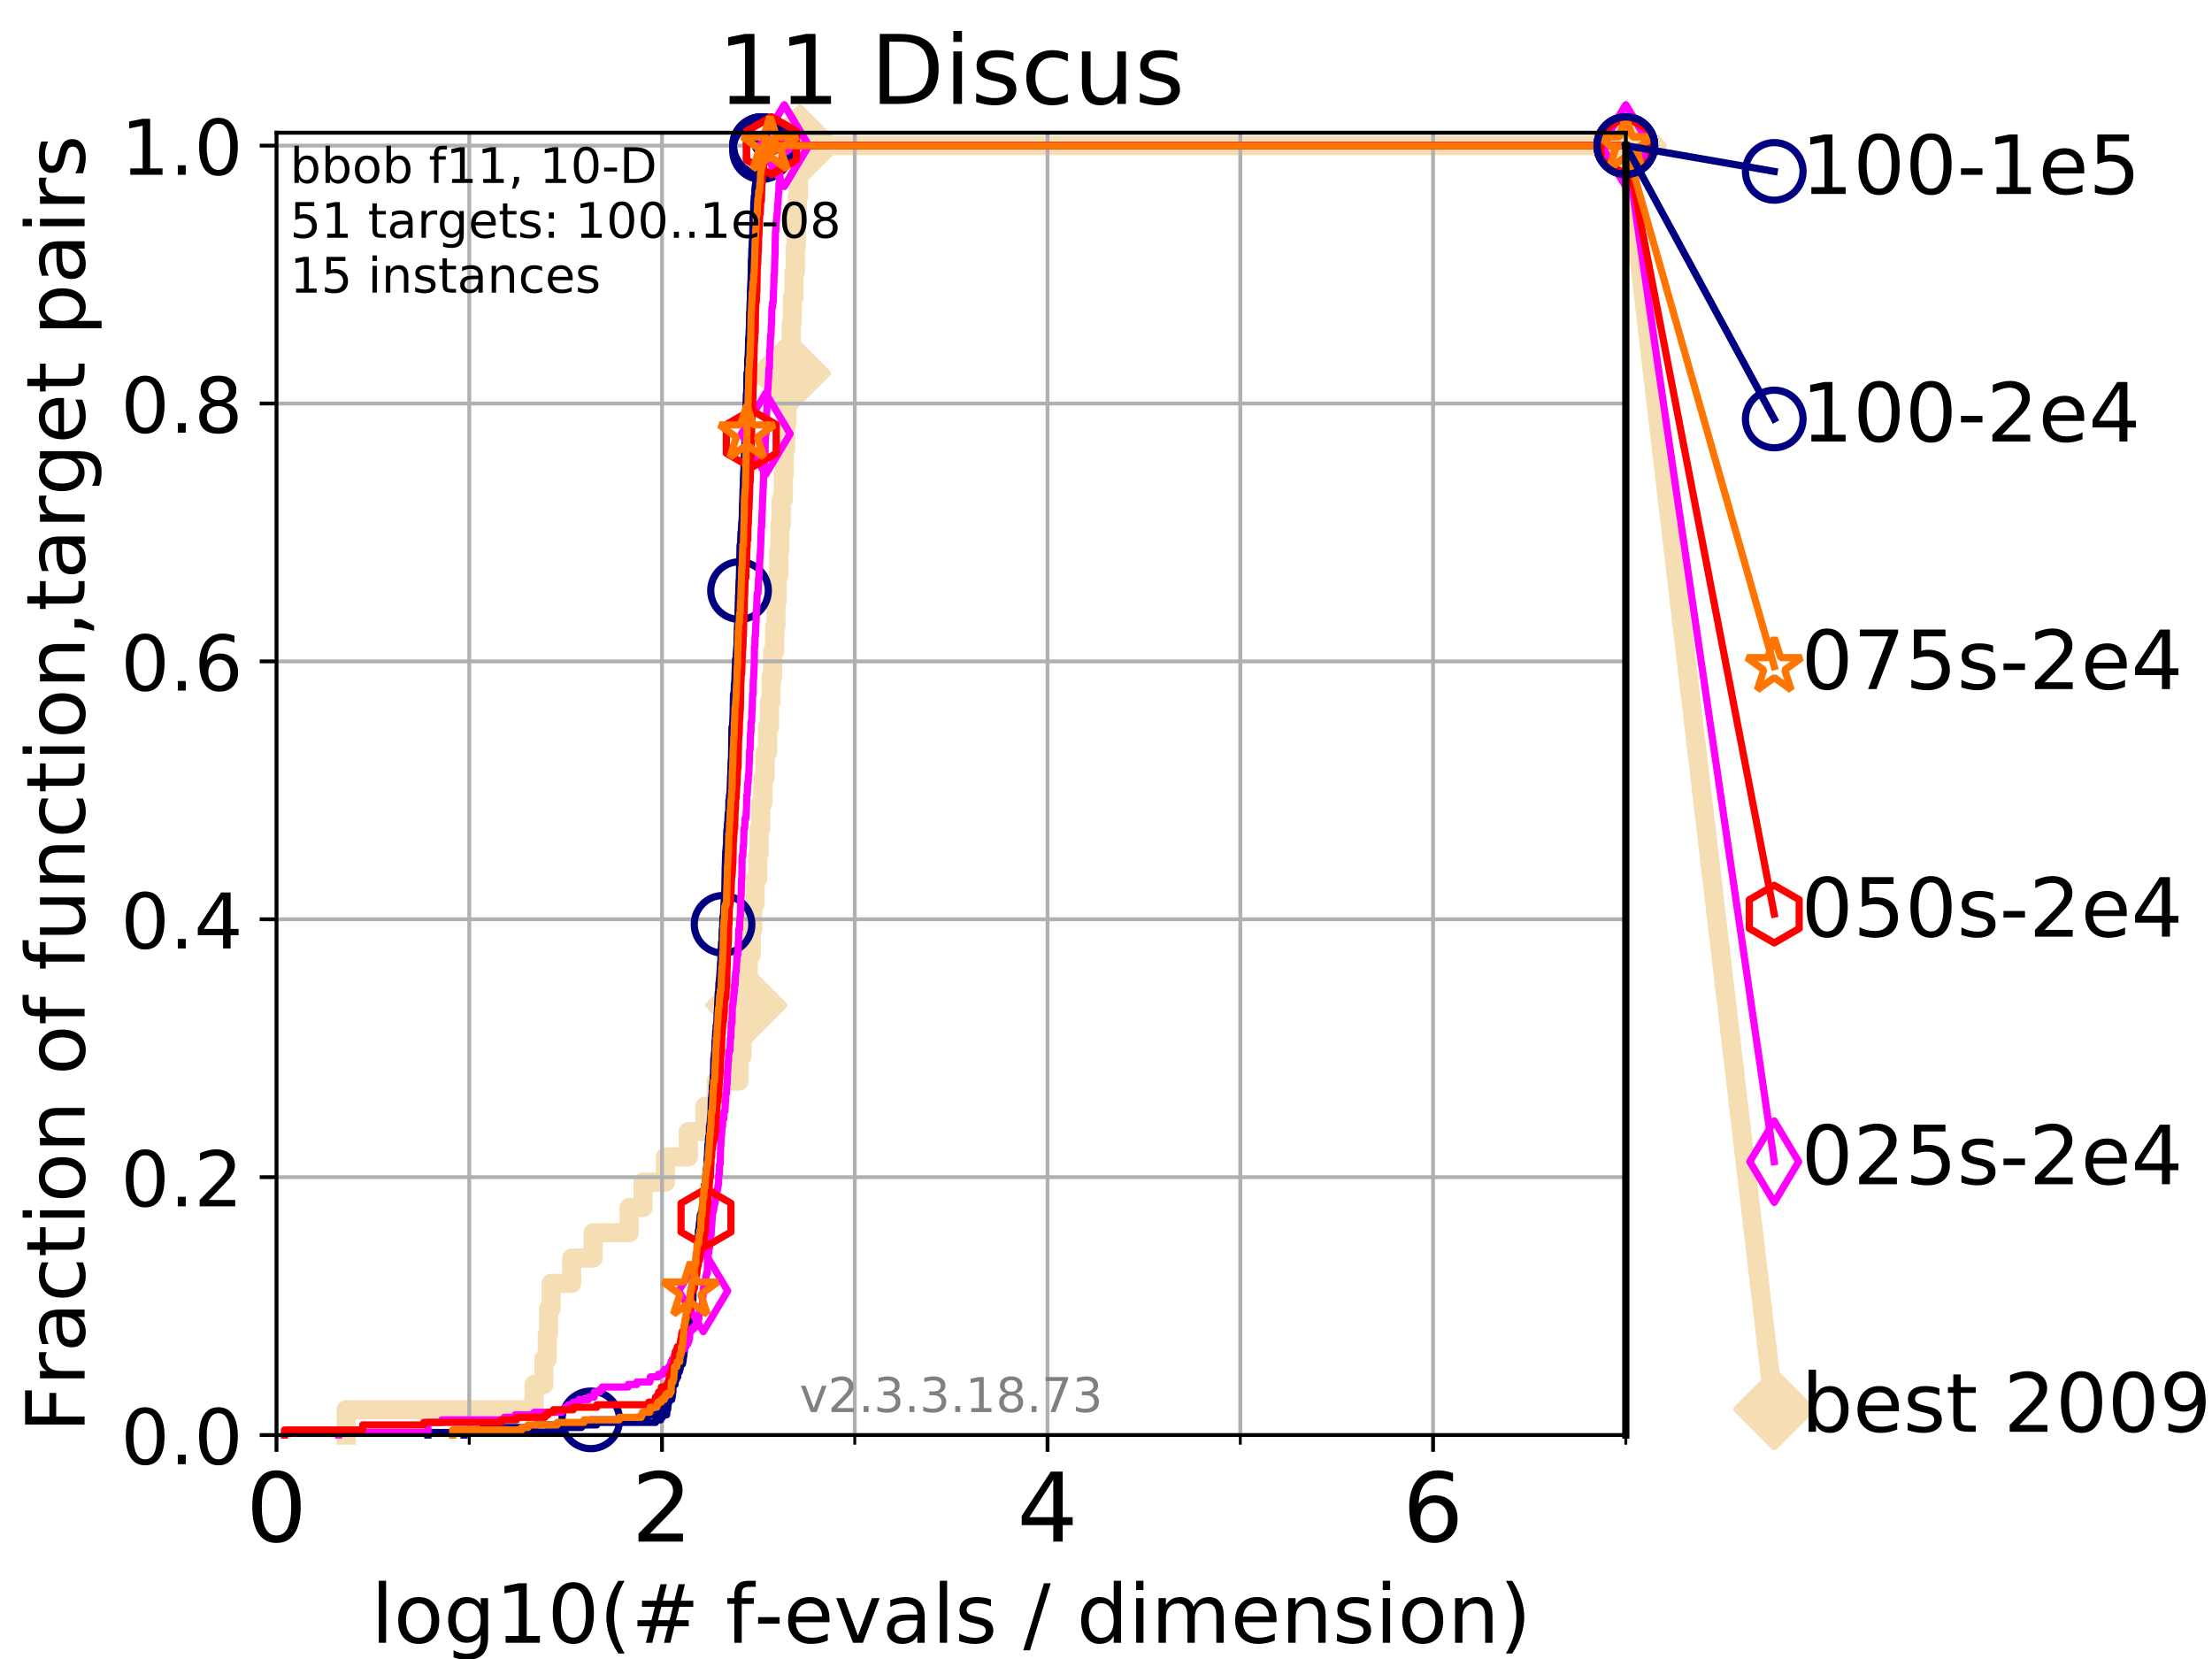 <?xml version="1.0" encoding="utf-8" standalone="no"?>
<!DOCTYPE svg PUBLIC "-//W3C//DTD SVG 1.1//EN"
  "http://www.w3.org/Graphics/SVG/1.1/DTD/svg11.dtd">
<!-- Created with matplotlib (https://matplotlib.org/) -->
<svg height="345.6pt" version="1.1" viewBox="0 0 460.8 345.6" width="460.8pt" xmlns="http://www.w3.org/2000/svg" xmlns:xlink="http://www.w3.org/1999/xlink">
 <defs>
  <style type="text/css">
*{stroke-linecap:butt;stroke-linejoin:round;}
  </style>
 </defs>
 <g id="figure_1">
  <g id="patch_1">
   <path d="M 0 345.6 
L 460.8 345.6 
L 460.8 0 
L 0 0 
z
" style="fill:#ffffff;"/>
  </g>
  <g id="axes_1">
   <g id="patch_2">
    <path d="M 57.6 298.944 
L 338.688 298.944 
L 338.688 27.648 
L 57.6 27.648 
z
" style="fill:#ffffff;"/>
   </g>
   <g id="line2d_1">
    <path d="M 72.125 298.944 
L 72.125 293.677 
L 111.266 293.677 
L 111.266 288.41 
L 113.311 288.41 
L 113.311 283.143 
L 114.012 283.143 
L 114.012 277.877 
L 114.284 277.877 
L 114.284 272.61 
L 114.817 272.61 
L 114.817 267.343 
L 119.097 267.343 
L 119.097 262.076 
L 123.554 262.076 
L 123.554 256.809 
L 131.056 256.809 
L 131.056 251.542 
L 133.954 251.542 
L 133.954 246.275 
L 138.612 246.275 
L 138.612 241.009 
L 143.388 241.009 
L 143.388 235.742 
L 146.854 235.742 
L 146.854 230.475 
L 149.232 230.475 
L 149.232 225.208 
L 153.932 225.208 
L 153.932 219.941 
L 154.588 219.941 
L 154.588 214.674 
L 155.09 214.674 
L 155.09 209.407 
L 155.463 209.407 
L 155.463 204.141 
L 155.879 204.141 
L 155.879 198.874 
L 156.491 198.874 
L 156.491 193.607 
L 156.8 193.607 
L 156.8 188.34 
L 157.289 188.34 
L 157.289 183.073 
L 157.837 183.073 
L 157.837 177.806 
L 158.13 177.806 
L 158.13 172.539 
L 158.455 172.539 
L 158.455 167.272 
L 158.932 167.272 
L 158.932 162.006 
L 159.375 162.006 
L 159.375 156.739 
L 159.902 156.739 
L 159.902 151.472 
L 160.293 151.472 
L 160.293 146.205 
L 160.623 146.205 
L 160.623 140.938 
L 160.938 140.938 
L 160.938 135.671 
L 161.379 135.671 
L 161.379 130.404 
L 161.636 130.404 
L 161.636 125.138 
L 161.894 125.138 
L 161.894 119.871 
L 162.239 119.871 
L 162.239 114.604 
L 162.483 114.604 
L 162.483 109.337 
L 162.737 109.337 
L 162.737 104.07 
L 163.181 104.07 
L 163.181 98.803 
L 163.372 98.803 
L 163.372 93.536 
L 163.654 93.536 
L 163.654 88.27 
L 163.93 88.27 
L 163.93 83.003 
L 164.272 83.003 
L 164.272 77.736 
L 164.566 77.736 
L 164.566 72.469 
L 164.832 72.469 
L 164.832 67.202 
L 165.062 67.202 
L 165.062 61.935 
L 165.422 61.935 
L 165.422 56.668 
L 165.686 56.668 
L 165.686 51.402 
L 165.884 51.402 
L 165.884 46.135 
L 166.1 46.135 
L 166.1 40.868 
L 166.354 40.868 
L 166.354 35.601 
L 166.639 35.601 
L 166.639 30.334 
L 338.688 30.334 
" style="fill:none;stroke:#f5deb3;stroke-linecap:square;stroke-width:4;"/>
   </g>
   <g id="line2d_2">
    <defs>
     <path d="M -0 7.778 
L 7.778 0 
L 0 -7.778 
L -7.778 -0 
z
" id="mb17e91b881" style="stroke:#f5deb3;stroke-linejoin:miter;stroke-width:1.5;"/>
    </defs>
    <g>
     <use style="fill:#f5deb3;stroke:#f5deb3;stroke-linejoin:miter;stroke-width:1.5;" x="155.463" xlink:href="#mb17e91b881" y="209.407"/>
     <use style="fill:#f5deb3;stroke:#f5deb3;stroke-linejoin:miter;stroke-width:1.5;" x="164.566" xlink:href="#mb17e91b881" y="77.736"/>
     <use style="fill:#f5deb3;stroke:#f5deb3;stroke-linejoin:miter;stroke-width:1.5;" x="166.639" xlink:href="#mb17e91b881" y="30.334"/>
     <use style="fill:#f5deb3;stroke:#f5deb3;stroke-linejoin:miter;stroke-width:1.5;" x="166.639" xlink:href="#mb17e91b881" y="30.334"/>
     <use style="fill:#f5deb3;stroke:#f5deb3;stroke-linejoin:miter;stroke-width:1.5;" x="338.688" xlink:href="#mb17e91b881" y="30.334"/>
    </g>
   </g>
   <g id="line2d_3">
    <path style="fill:none;stroke:#f5deb3;stroke-linecap:square;stroke-width:4;"/>
    <g/>
   </g>
   <g id="line2d_4">
    <path d="M 338.688 30.334 
L 369.608 293.572 
" style="fill:none;stroke:#f5deb3;stroke-linecap:square;stroke-width:4;"/>
    <g>
     <use style="fill:#f5deb3;stroke:#f5deb3;stroke-linejoin:miter;stroke-width:1.5;" x="338.688" xlink:href="#mb17e91b881" y="30.334"/>
     <use style="fill:#f5deb3;stroke:#f5deb3;stroke-linejoin:miter;stroke-width:1.5;" x="369.608" xlink:href="#mb17e91b881" y="293.572"/>
    </g>
   </g>
   <g id="matplotlib.axis_1">
    <g id="xtick_1">
     <g id="line2d_5">
      <path clip-path="url(#p8f03bfef38)" d="M 57.6 298.944 
L 57.6 27.648 
" style="fill:none;stroke:#b0b0b0;stroke-linecap:square;stroke-width:0.8;"/>
     </g>
     <g id="line2d_6">
      <defs>
       <path d="M 0 0 
L 0 3.5 
" id="m3ba0625b71" style="stroke:#000000;stroke-width:0.8;"/>
      </defs>
      <g>
       <use style="stroke:#000000;stroke-width:0.8;" x="57.6" xlink:href="#m3ba0625b71" y="298.944"/>
      </g>
     </g>
     <g id="text_1">
      <!-- 0 -->
      <defs>
       <path d="M 31.781 66.406 
Q 24.172 66.406 20.328 58.906 
Q 16.5 51.422 16.5 36.375 
Q 16.5 21.391 20.328 13.891 
Q 24.172 6.391 31.781 6.391 
Q 39.453 6.391 43.281 13.891 
Q 47.125 21.391 47.125 36.375 
Q 47.125 51.422 43.281 58.906 
Q 39.453 66.406 31.781 66.406 
z
M 31.781 74.219 
Q 44.047 74.219 50.516 64.516 
Q 56.984 54.828 56.984 36.375 
Q 56.984 17.969 50.516 8.266 
Q 44.047 -1.422 31.781 -1.422 
Q 19.531 -1.422 13.062 8.266 
Q 6.594 17.969 6.594 36.375 
Q 6.594 54.828 13.062 64.516 
Q 19.531 74.219 31.781 74.219 
z
" id="DejaVuSans-48"/>
      </defs>
      <g transform="translate(51.237 321.141)scale(0.2 -0.2)">
       <use xlink:href="#DejaVuSans-48"/>
      </g>
     </g>
    </g>
    <g id="xtick_2">
     <g id="line2d_7">
      <path clip-path="url(#p8f03bfef38)" d="M 137.911 298.944 
L 137.911 27.648 
" style="fill:none;stroke:#b0b0b0;stroke-linecap:square;stroke-width:0.8;"/>
     </g>
     <g id="line2d_8">
      <g>
       <use style="stroke:#000000;stroke-width:0.8;" x="137.911" xlink:href="#m3ba0625b71" y="298.944"/>
      </g>
     </g>
     <g id="text_2">
      <!-- 2 -->
      <defs>
       <path d="M 19.188 8.297 
L 53.609 8.297 
L 53.609 0 
L 7.328 0 
L 7.328 8.297 
Q 12.938 14.109 22.625 23.891 
Q 32.328 33.688 34.812 36.531 
Q 39.547 41.844 41.422 45.531 
Q 43.312 49.219 43.312 52.781 
Q 43.312 58.594 39.234 62.25 
Q 35.156 65.922 28.609 65.922 
Q 23.969 65.922 18.812 64.312 
Q 13.672 62.703 7.812 59.422 
L 7.812 69.391 
Q 13.766 71.781 18.938 73 
Q 24.125 74.219 28.422 74.219 
Q 39.75 74.219 46.484 68.547 
Q 53.219 62.891 53.219 53.422 
Q 53.219 48.922 51.531 44.891 
Q 49.859 40.875 45.406 35.406 
Q 44.188 33.984 37.641 27.219 
Q 31.109 20.453 19.188 8.297 
z
" id="DejaVuSans-50"/>
      </defs>
      <g transform="translate(131.548 321.141)scale(0.2 -0.2)">
       <use xlink:href="#DejaVuSans-50"/>
      </g>
     </g>
    </g>
    <g id="xtick_3">
     <g id="line2d_9">
      <path clip-path="url(#p8f03bfef38)" d="M 218.222 298.944 
L 218.222 27.648 
" style="fill:none;stroke:#b0b0b0;stroke-linecap:square;stroke-width:0.8;"/>
     </g>
     <g id="line2d_10">
      <g>
       <use style="stroke:#000000;stroke-width:0.8;" x="218.222" xlink:href="#m3ba0625b71" y="298.944"/>
      </g>
     </g>
     <g id="text_3">
      <!-- 4 -->
      <defs>
       <path d="M 37.797 64.312 
L 12.891 25.391 
L 37.797 25.391 
z
M 35.203 72.906 
L 47.609 72.906 
L 47.609 25.391 
L 58.016 25.391 
L 58.016 17.188 
L 47.609 17.188 
L 47.609 0 
L 37.797 0 
L 37.797 17.188 
L 4.891 17.188 
L 4.891 26.703 
z
" id="DejaVuSans-52"/>
      </defs>
      <g transform="translate(211.859 321.141)scale(0.2 -0.2)">
       <use xlink:href="#DejaVuSans-52"/>
      </g>
     </g>
    </g>
    <g id="xtick_4">
     <g id="line2d_11">
      <path clip-path="url(#p8f03bfef38)" d="M 298.533 298.944 
L 298.533 27.648 
" style="fill:none;stroke:#b0b0b0;stroke-linecap:square;stroke-width:0.8;"/>
     </g>
     <g id="line2d_12">
      <g>
       <use style="stroke:#000000;stroke-width:0.8;" x="298.533" xlink:href="#m3ba0625b71" y="298.944"/>
      </g>
     </g>
     <g id="text_4">
      <!-- 6 -->
      <defs>
       <path d="M 33.016 40.375 
Q 26.375 40.375 22.484 35.828 
Q 18.609 31.297 18.609 23.391 
Q 18.609 15.531 22.484 10.953 
Q 26.375 6.391 33.016 6.391 
Q 39.656 6.391 43.531 10.953 
Q 47.406 15.531 47.406 23.391 
Q 47.406 31.297 43.531 35.828 
Q 39.656 40.375 33.016 40.375 
z
M 52.594 71.297 
L 52.594 62.312 
Q 48.875 64.062 45.094 64.984 
Q 41.312 65.922 37.594 65.922 
Q 27.828 65.922 22.672 59.328 
Q 17.531 52.734 16.797 39.406 
Q 19.672 43.656 24.016 45.922 
Q 28.375 48.188 33.594 48.188 
Q 44.578 48.188 50.953 41.516 
Q 57.328 34.859 57.328 23.391 
Q 57.328 12.156 50.688 5.359 
Q 44.047 -1.422 33.016 -1.422 
Q 20.359 -1.422 13.672 8.266 
Q 6.984 17.969 6.984 36.375 
Q 6.984 53.656 15.188 63.938 
Q 23.391 74.219 37.203 74.219 
Q 40.922 74.219 44.703 73.484 
Q 48.484 72.75 52.594 71.297 
z
" id="DejaVuSans-54"/>
      </defs>
      <g transform="translate(292.17 321.141)scale(0.2 -0.2)">
       <use xlink:href="#DejaVuSans-54"/>
      </g>
     </g>
    </g>
    <g id="xtick_5">
     <g id="line2d_13">
      <path clip-path="url(#p8f03bfef38)" d="M 97.755 298.944 
L 97.755 27.648 
" style="fill:none;stroke:#b0b0b0;stroke-linecap:square;stroke-width:0.8;"/>
     </g>
     <g id="line2d_14">
      <defs>
       <path d="M 0 0 
L 0 2 
" id="m5c5a4b09b6" style="stroke:#000000;stroke-width:0.6;"/>
      </defs>
      <g>
       <use style="stroke:#000000;stroke-width:0.6;" x="97.755" xlink:href="#m5c5a4b09b6" y="298.944"/>
      </g>
     </g>
    </g>
    <g id="xtick_6">
     <g id="line2d_15">
      <path clip-path="url(#p8f03bfef38)" d="M 178.066 298.944 
L 178.066 27.648 
" style="fill:none;stroke:#b0b0b0;stroke-linecap:square;stroke-width:0.8;"/>
     </g>
     <g id="line2d_16">
      <g>
       <use style="stroke:#000000;stroke-width:0.6;" x="178.066" xlink:href="#m5c5a4b09b6" y="298.944"/>
      </g>
     </g>
    </g>
    <g id="xtick_7">
     <g id="line2d_17">
      <path clip-path="url(#p8f03bfef38)" d="M 258.377 298.944 
L 258.377 27.648 
" style="fill:none;stroke:#b0b0b0;stroke-linecap:square;stroke-width:0.8;"/>
     </g>
     <g id="line2d_18">
      <g>
       <use style="stroke:#000000;stroke-width:0.6;" x="258.377" xlink:href="#m5c5a4b09b6" y="298.944"/>
      </g>
     </g>
    </g>
    <g id="xtick_8">
     <g id="line2d_19">
      <path clip-path="url(#p8f03bfef38)" d="M 338.688 298.944 
L 338.688 27.648 
" style="fill:none;stroke:#b0b0b0;stroke-linecap:square;stroke-width:0.8;"/>
     </g>
     <g id="line2d_20">
      <g>
       <use style="stroke:#000000;stroke-width:0.6;" x="338.688" xlink:href="#m5c5a4b09b6" y="298.944"/>
      </g>
     </g>
    </g>
    <g id="text_5">
     <!-- log10(# f-evals / dimension) -->
     <defs>
      <path d="M 9.422 75.984 
L 18.406 75.984 
L 18.406 0 
L 9.422 0 
z
" id="DejaVuSans-108"/>
      <path d="M 30.609 48.391 
Q 23.391 48.391 19.188 42.75 
Q 14.984 37.109 14.984 27.297 
Q 14.984 17.484 19.156 11.844 
Q 23.344 6.203 30.609 6.203 
Q 37.797 6.203 41.984 11.859 
Q 46.188 17.531 46.188 27.297 
Q 46.188 37.016 41.984 42.703 
Q 37.797 48.391 30.609 48.391 
z
M 30.609 56 
Q 42.328 56 49.016 48.375 
Q 55.719 40.766 55.719 27.297 
Q 55.719 13.875 49.016 6.219 
Q 42.328 -1.422 30.609 -1.422 
Q 18.844 -1.422 12.172 6.219 
Q 5.516 13.875 5.516 27.297 
Q 5.516 40.766 12.172 48.375 
Q 18.844 56 30.609 56 
z
" id="DejaVuSans-111"/>
      <path d="M 45.406 27.984 
Q 45.406 37.75 41.375 43.109 
Q 37.359 48.484 30.078 48.484 
Q 22.859 48.484 18.828 43.109 
Q 14.797 37.75 14.797 27.984 
Q 14.797 18.266 18.828 12.891 
Q 22.859 7.516 30.078 7.516 
Q 37.359 7.516 41.375 12.891 
Q 45.406 18.266 45.406 27.984 
z
M 54.391 6.781 
Q 54.391 -7.172 48.188 -13.984 
Q 42 -20.797 29.203 -20.797 
Q 24.469 -20.797 20.266 -20.094 
Q 16.062 -19.391 12.109 -17.922 
L 12.109 -9.188 
Q 16.062 -11.328 19.922 -12.344 
Q 23.781 -13.375 27.781 -13.375 
Q 36.625 -13.375 41.016 -8.766 
Q 45.406 -4.156 45.406 5.172 
L 45.406 9.625 
Q 42.625 4.781 38.281 2.391 
Q 33.938 0 27.875 0 
Q 17.828 0 11.672 7.656 
Q 5.516 15.328 5.516 27.984 
Q 5.516 40.672 11.672 48.328 
Q 17.828 56 27.875 56 
Q 33.938 56 38.281 53.609 
Q 42.625 51.219 45.406 46.391 
L 45.406 54.688 
L 54.391 54.688 
z
" id="DejaVuSans-103"/>
      <path d="M 12.406 8.297 
L 28.516 8.297 
L 28.516 63.922 
L 10.984 60.406 
L 10.984 69.391 
L 28.422 72.906 
L 38.281 72.906 
L 38.281 8.297 
L 54.391 8.297 
L 54.391 0 
L 12.406 0 
z
" id="DejaVuSans-49"/>
      <path d="M 31 75.875 
Q 24.469 64.656 21.281 53.656 
Q 18.109 42.672 18.109 31.391 
Q 18.109 20.125 21.312 9.062 
Q 24.516 -2 31 -13.188 
L 23.188 -13.188 
Q 15.875 -1.703 12.234 9.375 
Q 8.594 20.453 8.594 31.391 
Q 8.594 42.281 12.203 53.312 
Q 15.828 64.359 23.188 75.875 
z
" id="DejaVuSans-40"/>
      <path d="M 51.125 44 
L 36.922 44 
L 32.812 27.688 
L 47.125 27.688 
z
M 43.797 71.781 
L 38.719 51.516 
L 52.984 51.516 
L 58.109 71.781 
L 65.922 71.781 
L 60.891 51.516 
L 76.125 51.516 
L 76.125 44 
L 58.984 44 
L 54.984 27.688 
L 70.516 27.688 
L 70.516 20.219 
L 53.078 20.219 
L 48 0 
L 40.188 0 
L 45.219 20.219 
L 30.906 20.219 
L 25.875 0 
L 18.016 0 
L 23.094 20.219 
L 7.719 20.219 
L 7.719 27.688 
L 24.906 27.688 
L 29 44 
L 13.281 44 
L 13.281 51.516 
L 30.906 51.516 
L 35.891 71.781 
z
" id="DejaVuSans-35"/>
      <path id="DejaVuSans-32"/>
      <path d="M 37.109 75.984 
L 37.109 68.5 
L 28.516 68.5 
Q 23.688 68.5 21.797 66.547 
Q 19.922 64.594 19.922 59.516 
L 19.922 54.688 
L 34.719 54.688 
L 34.719 47.703 
L 19.922 47.703 
L 19.922 0 
L 10.891 0 
L 10.891 47.703 
L 2.297 47.703 
L 2.297 54.688 
L 10.891 54.688 
L 10.891 58.5 
Q 10.891 67.625 15.141 71.797 
Q 19.391 75.984 28.609 75.984 
z
" id="DejaVuSans-102"/>
      <path d="M 4.891 31.391 
L 31.203 31.391 
L 31.203 23.391 
L 4.891 23.391 
z
" id="DejaVuSans-45"/>
      <path d="M 56.203 29.594 
L 56.203 25.203 
L 14.891 25.203 
Q 15.484 15.922 20.484 11.062 
Q 25.484 6.203 34.422 6.203 
Q 39.594 6.203 44.453 7.469 
Q 49.312 8.734 54.109 11.281 
L 54.109 2.781 
Q 49.266 0.734 44.188 -0.344 
Q 39.109 -1.422 33.891 -1.422 
Q 20.797 -1.422 13.156 6.188 
Q 5.516 13.812 5.516 26.812 
Q 5.516 40.234 12.766 48.109 
Q 20.016 56 32.328 56 
Q 43.359 56 49.781 48.891 
Q 56.203 41.797 56.203 29.594 
z
M 47.219 32.234 
Q 47.125 39.594 43.094 43.984 
Q 39.062 48.391 32.422 48.391 
Q 24.906 48.391 20.391 44.141 
Q 15.875 39.891 15.188 32.172 
z
" id="DejaVuSans-101"/>
      <path d="M 2.984 54.688 
L 12.5 54.688 
L 29.594 8.797 
L 46.688 54.688 
L 56.203 54.688 
L 35.688 0 
L 23.484 0 
z
" id="DejaVuSans-118"/>
      <path d="M 34.281 27.484 
Q 23.391 27.484 19.188 25 
Q 14.984 22.516 14.984 16.5 
Q 14.984 11.719 18.141 8.906 
Q 21.297 6.109 26.703 6.109 
Q 34.188 6.109 38.703 11.406 
Q 43.219 16.703 43.219 25.484 
L 43.219 27.484 
z
M 52.203 31.203 
L 52.203 0 
L 43.219 0 
L 43.219 8.297 
Q 40.141 3.328 35.547 0.953 
Q 30.953 -1.422 24.312 -1.422 
Q 15.922 -1.422 10.953 3.297 
Q 6 8.016 6 15.922 
Q 6 25.141 12.172 29.828 
Q 18.359 34.516 30.609 34.516 
L 43.219 34.516 
L 43.219 35.406 
Q 43.219 41.609 39.141 45 
Q 35.062 48.391 27.688 48.391 
Q 23 48.391 18.547 47.266 
Q 14.109 46.141 10.016 43.891 
L 10.016 52.203 
Q 14.938 54.109 19.578 55.047 
Q 24.219 56 28.609 56 
Q 40.484 56 46.344 49.844 
Q 52.203 43.703 52.203 31.203 
z
" id="DejaVuSans-97"/>
      <path d="M 44.281 53.078 
L 44.281 44.578 
Q 40.484 46.531 36.375 47.5 
Q 32.281 48.484 27.875 48.484 
Q 21.188 48.484 17.844 46.438 
Q 14.5 44.391 14.5 40.281 
Q 14.5 37.156 16.891 35.375 
Q 19.281 33.594 26.516 31.984 
L 29.594 31.297 
Q 39.156 29.25 43.188 25.516 
Q 47.219 21.781 47.219 15.094 
Q 47.219 7.469 41.188 3.016 
Q 35.156 -1.422 24.609 -1.422 
Q 20.219 -1.422 15.453 -0.562 
Q 10.688 0.297 5.422 2 
L 5.422 11.281 
Q 10.406 8.688 15.234 7.391 
Q 20.062 6.109 24.812 6.109 
Q 31.156 6.109 34.562 8.281 
Q 37.984 10.453 37.984 14.406 
Q 37.984 18.062 35.516 20.016 
Q 33.062 21.969 24.703 23.781 
L 21.578 24.516 
Q 13.234 26.266 9.516 29.906 
Q 5.812 33.547 5.812 39.891 
Q 5.812 47.609 11.281 51.797 
Q 16.75 56 26.812 56 
Q 31.781 56 36.172 55.266 
Q 40.578 54.547 44.281 53.078 
z
" id="DejaVuSans-115"/>
      <path d="M 25.391 72.906 
L 33.688 72.906 
L 8.297 -9.281 
L 0 -9.281 
z
" id="DejaVuSans-47"/>
      <path d="M 45.406 46.391 
L 45.406 75.984 
L 54.391 75.984 
L 54.391 0 
L 45.406 0 
L 45.406 8.203 
Q 42.578 3.328 38.25 0.953 
Q 33.938 -1.422 27.875 -1.422 
Q 17.969 -1.422 11.734 6.484 
Q 5.516 14.406 5.516 27.297 
Q 5.516 40.188 11.734 48.094 
Q 17.969 56 27.875 56 
Q 33.938 56 38.25 53.625 
Q 42.578 51.266 45.406 46.391 
z
M 14.797 27.297 
Q 14.797 17.391 18.875 11.75 
Q 22.953 6.109 30.078 6.109 
Q 37.203 6.109 41.297 11.75 
Q 45.406 17.391 45.406 27.297 
Q 45.406 37.203 41.297 42.844 
Q 37.203 48.484 30.078 48.484 
Q 22.953 48.484 18.875 42.844 
Q 14.797 37.203 14.797 27.297 
z
" id="DejaVuSans-100"/>
      <path d="M 9.422 54.688 
L 18.406 54.688 
L 18.406 0 
L 9.422 0 
z
M 9.422 75.984 
L 18.406 75.984 
L 18.406 64.594 
L 9.422 64.594 
z
" id="DejaVuSans-105"/>
      <path d="M 52 44.188 
Q 55.375 50.25 60.062 53.125 
Q 64.75 56 71.094 56 
Q 79.641 56 84.281 50.016 
Q 88.922 44.047 88.922 33.016 
L 88.922 0 
L 79.891 0 
L 79.891 32.719 
Q 79.891 40.578 77.094 44.375 
Q 74.312 48.188 68.609 48.188 
Q 61.625 48.188 57.562 43.547 
Q 53.516 38.922 53.516 30.906 
L 53.516 0 
L 44.484 0 
L 44.484 32.719 
Q 44.484 40.625 41.703 44.406 
Q 38.922 48.188 33.109 48.188 
Q 26.219 48.188 22.156 43.531 
Q 18.109 38.875 18.109 30.906 
L 18.109 0 
L 9.078 0 
L 9.078 54.688 
L 18.109 54.688 
L 18.109 46.188 
Q 21.188 51.219 25.484 53.609 
Q 29.781 56 35.688 56 
Q 41.656 56 45.828 52.969 
Q 50 49.953 52 44.188 
z
" id="DejaVuSans-109"/>
      <path d="M 54.891 33.016 
L 54.891 0 
L 45.906 0 
L 45.906 32.719 
Q 45.906 40.484 42.875 44.328 
Q 39.844 48.188 33.797 48.188 
Q 26.516 48.188 22.312 43.547 
Q 18.109 38.922 18.109 30.906 
L 18.109 0 
L 9.078 0 
L 9.078 54.688 
L 18.109 54.688 
L 18.109 46.188 
Q 21.344 51.125 25.703 53.562 
Q 30.078 56 35.797 56 
Q 45.219 56 50.047 50.172 
Q 54.891 44.344 54.891 33.016 
z
" id="DejaVuSans-110"/>
      <path d="M 8.016 75.875 
L 15.828 75.875 
Q 23.141 64.359 26.781 53.312 
Q 30.422 42.281 30.422 31.391 
Q 30.422 20.453 26.781 9.375 
Q 23.141 -1.703 15.828 -13.188 
L 8.016 -13.188 
Q 14.5 -2 17.703 9.062 
Q 20.906 20.125 20.906 31.391 
Q 20.906 42.672 17.703 53.656 
Q 14.5 64.656 8.016 75.875 
z
" id="DejaVuSans-41"/>
     </defs>
     <g transform="translate(77.303 342.218)scale(0.17 -0.17)">
      <use xlink:href="#DejaVuSans-108"/>
      <use x="27.783" xlink:href="#DejaVuSans-111"/>
      <use x="88.965" xlink:href="#DejaVuSans-103"/>
      <use x="152.441" xlink:href="#DejaVuSans-49"/>
      <use x="216.064" xlink:href="#DejaVuSans-48"/>
      <use x="279.688" xlink:href="#DejaVuSans-40"/>
      <use x="318.701" xlink:href="#DejaVuSans-35"/>
      <use x="402.49" xlink:href="#DejaVuSans-32"/>
      <use x="434.277" xlink:href="#DejaVuSans-102"/>
      <use x="469.404" xlink:href="#DejaVuSans-45"/>
      <use x="505.488" xlink:href="#DejaVuSans-101"/>
      <use x="567.012" xlink:href="#DejaVuSans-118"/>
      <use x="626.191" xlink:href="#DejaVuSans-97"/>
      <use x="687.471" xlink:href="#DejaVuSans-108"/>
      <use x="715.254" xlink:href="#DejaVuSans-115"/>
      <use x="767.354" xlink:href="#DejaVuSans-32"/>
      <use x="799.141" xlink:href="#DejaVuSans-47"/>
      <use x="832.832" xlink:href="#DejaVuSans-32"/>
      <use x="864.619" xlink:href="#DejaVuSans-100"/>
      <use x="928.096" xlink:href="#DejaVuSans-105"/>
      <use x="955.879" xlink:href="#DejaVuSans-109"/>
      <use x="1053.291" xlink:href="#DejaVuSans-101"/>
      <use x="1114.814" xlink:href="#DejaVuSans-110"/>
      <use x="1178.193" xlink:href="#DejaVuSans-115"/>
      <use x="1230.293" xlink:href="#DejaVuSans-105"/>
      <use x="1258.076" xlink:href="#DejaVuSans-111"/>
      <use x="1319.258" xlink:href="#DejaVuSans-110"/>
      <use x="1382.637" xlink:href="#DejaVuSans-41"/>
     </g>
    </g>
   </g>
   <g id="matplotlib.axis_2">
    <g id="ytick_1">
     <g id="line2d_21">
      <path clip-path="url(#p8f03bfef38)" d="M 57.6 298.944 
L 338.688 298.944 
" style="fill:none;stroke:#b0b0b0;stroke-linecap:square;stroke-width:0.8;"/>
     </g>
     <g id="line2d_22">
      <defs>
       <path d="M 0 0 
L -3.5 0 
" id="mf0b22f1160" style="stroke:#000000;stroke-width:0.8;"/>
      </defs>
      <g>
       <use style="stroke:#000000;stroke-width:0.8;" x="57.6" xlink:href="#mf0b22f1160" y="298.944"/>
      </g>
     </g>
     <g id="text_6">
      <!-- 0.0 -->
      <defs>
       <path d="M 10.688 12.406 
L 21 12.406 
L 21 0 
L 10.688 0 
z
" id="DejaVuSans-46"/>
      </defs>
      <g transform="translate(25.155 305.023)scale(0.16 -0.16)">
       <use xlink:href="#DejaVuSans-48"/>
       <use x="63.623" xlink:href="#DejaVuSans-46"/>
       <use x="95.41" xlink:href="#DejaVuSans-48"/>
      </g>
     </g>
    </g>
    <g id="ytick_2">
     <g id="line2d_23">
      <path clip-path="url(#p8f03bfef38)" d="M 57.6 245.222 
L 338.688 245.222 
" style="fill:none;stroke:#b0b0b0;stroke-linecap:square;stroke-width:0.8;"/>
     </g>
     <g id="line2d_24">
      <g>
       <use style="stroke:#000000;stroke-width:0.8;" x="57.6" xlink:href="#mf0b22f1160" y="245.222"/>
      </g>
     </g>
     <g id="text_7">
      <!-- 0.2 -->
      <g transform="translate(25.155 251.301)scale(0.16 -0.16)">
       <use xlink:href="#DejaVuSans-48"/>
       <use x="63.623" xlink:href="#DejaVuSans-46"/>
       <use x="95.41" xlink:href="#DejaVuSans-50"/>
      </g>
     </g>
    </g>
    <g id="ytick_3">
     <g id="line2d_25">
      <path clip-path="url(#p8f03bfef38)" d="M 57.6 191.5 
L 338.688 191.5 
" style="fill:none;stroke:#b0b0b0;stroke-linecap:square;stroke-width:0.8;"/>
     </g>
     <g id="line2d_26">
      <g>
       <use style="stroke:#000000;stroke-width:0.8;" x="57.6" xlink:href="#mf0b22f1160" y="191.5"/>
      </g>
     </g>
     <g id="text_8">
      <!-- 0.4 -->
      <g transform="translate(25.155 197.579)scale(0.16 -0.16)">
       <use xlink:href="#DejaVuSans-48"/>
       <use x="63.623" xlink:href="#DejaVuSans-46"/>
       <use x="95.41" xlink:href="#DejaVuSans-52"/>
      </g>
     </g>
    </g>
    <g id="ytick_4">
     <g id="line2d_27">
      <path clip-path="url(#p8f03bfef38)" d="M 57.6 137.778 
L 338.688 137.778 
" style="fill:none;stroke:#b0b0b0;stroke-linecap:square;stroke-width:0.8;"/>
     </g>
     <g id="line2d_28">
      <g>
       <use style="stroke:#000000;stroke-width:0.8;" x="57.6" xlink:href="#mf0b22f1160" y="137.778"/>
      </g>
     </g>
     <g id="text_9">
      <!-- 0.6 -->
      <g transform="translate(25.155 143.857)scale(0.16 -0.16)">
       <use xlink:href="#DejaVuSans-48"/>
       <use x="63.623" xlink:href="#DejaVuSans-46"/>
       <use x="95.41" xlink:href="#DejaVuSans-54"/>
      </g>
     </g>
    </g>
    <g id="ytick_5">
     <g id="line2d_29">
      <path clip-path="url(#p8f03bfef38)" d="M 57.6 84.056 
L 338.688 84.056 
" style="fill:none;stroke:#b0b0b0;stroke-linecap:square;stroke-width:0.8;"/>
     </g>
     <g id="line2d_30">
      <g>
       <use style="stroke:#000000;stroke-width:0.8;" x="57.6" xlink:href="#mf0b22f1160" y="84.056"/>
      </g>
     </g>
     <g id="text_10">
      <!-- 0.8 -->
      <defs>
       <path d="M 31.781 34.625 
Q 24.75 34.625 20.719 30.859 
Q 16.703 27.094 16.703 20.516 
Q 16.703 13.922 20.719 10.156 
Q 24.75 6.391 31.781 6.391 
Q 38.812 6.391 42.859 10.172 
Q 46.922 13.969 46.922 20.516 
Q 46.922 27.094 42.891 30.859 
Q 38.875 34.625 31.781 34.625 
z
M 21.922 38.812 
Q 15.578 40.375 12.031 44.719 
Q 8.5 49.078 8.5 55.328 
Q 8.5 64.062 14.719 69.141 
Q 20.953 74.219 31.781 74.219 
Q 42.672 74.219 48.875 69.141 
Q 55.078 64.062 55.078 55.328 
Q 55.078 49.078 51.531 44.719 
Q 48 40.375 41.703 38.812 
Q 48.828 37.156 52.797 32.312 
Q 56.781 27.484 56.781 20.516 
Q 56.781 9.906 50.312 4.234 
Q 43.844 -1.422 31.781 -1.422 
Q 19.734 -1.422 13.25 4.234 
Q 6.781 9.906 6.781 20.516 
Q 6.781 27.484 10.781 32.312 
Q 14.797 37.156 21.922 38.812 
z
M 18.312 54.391 
Q 18.312 48.734 21.844 45.562 
Q 25.391 42.391 31.781 42.391 
Q 38.141 42.391 41.719 45.562 
Q 45.312 48.734 45.312 54.391 
Q 45.312 60.062 41.719 63.234 
Q 38.141 66.406 31.781 66.406 
Q 25.391 66.406 21.844 63.234 
Q 18.312 60.062 18.312 54.391 
z
" id="DejaVuSans-56"/>
      </defs>
      <g transform="translate(25.155 90.135)scale(0.16 -0.16)">
       <use xlink:href="#DejaVuSans-48"/>
       <use x="63.623" xlink:href="#DejaVuSans-46"/>
       <use x="95.41" xlink:href="#DejaVuSans-56"/>
      </g>
     </g>
    </g>
    <g id="ytick_6">
     <g id="line2d_31">
      <path clip-path="url(#p8f03bfef38)" d="M 57.6 30.334 
L 338.688 30.334 
" style="fill:none;stroke:#b0b0b0;stroke-linecap:square;stroke-width:0.8;"/>
     </g>
     <g id="line2d_32">
      <g>
       <use style="stroke:#000000;stroke-width:0.8;" x="57.6" xlink:href="#mf0b22f1160" y="30.334"/>
      </g>
     </g>
     <g id="text_11">
      <!-- 1.0 -->
      <g transform="translate(25.155 36.413)scale(0.16 -0.16)">
       <use xlink:href="#DejaVuSans-49"/>
       <use x="63.623" xlink:href="#DejaVuSans-46"/>
       <use x="95.41" xlink:href="#DejaVuSans-48"/>
      </g>
     </g>
    </g>
    <g id="text_12">
     <!-- Fraction of function,target pairs -->
     <defs>
      <path d="M 9.812 72.906 
L 51.703 72.906 
L 51.703 64.594 
L 19.672 64.594 
L 19.672 43.109 
L 48.578 43.109 
L 48.578 34.812 
L 19.672 34.812 
L 19.672 0 
L 9.812 0 
z
" id="DejaVuSans-70"/>
      <path d="M 41.109 46.297 
Q 39.594 47.172 37.812 47.578 
Q 36.031 48 33.891 48 
Q 26.266 48 22.188 43.047 
Q 18.109 38.094 18.109 28.812 
L 18.109 0 
L 9.078 0 
L 9.078 54.688 
L 18.109 54.688 
L 18.109 46.188 
Q 20.953 51.172 25.484 53.578 
Q 30.031 56 36.531 56 
Q 37.453 56 38.578 55.875 
Q 39.703 55.766 41.062 55.516 
z
" id="DejaVuSans-114"/>
      <path d="M 48.781 52.594 
L 48.781 44.188 
Q 44.969 46.297 41.141 47.344 
Q 37.312 48.391 33.406 48.391 
Q 24.656 48.391 19.812 42.844 
Q 14.984 37.312 14.984 27.297 
Q 14.984 17.281 19.812 11.734 
Q 24.656 6.203 33.406 6.203 
Q 37.312 6.203 41.141 7.25 
Q 44.969 8.297 48.781 10.406 
L 48.781 2.094 
Q 45.016 0.344 40.984 -0.531 
Q 36.969 -1.422 32.422 -1.422 
Q 20.062 -1.422 12.781 6.344 
Q 5.516 14.109 5.516 27.297 
Q 5.516 40.672 12.859 48.328 
Q 20.219 56 33.016 56 
Q 37.156 56 41.109 55.141 
Q 45.062 54.297 48.781 52.594 
z
" id="DejaVuSans-99"/>
      <path d="M 18.312 70.219 
L 18.312 54.688 
L 36.812 54.688 
L 36.812 47.703 
L 18.312 47.703 
L 18.312 18.016 
Q 18.312 11.328 20.141 9.422 
Q 21.969 7.516 27.594 7.516 
L 36.812 7.516 
L 36.812 0 
L 27.594 0 
Q 17.188 0 13.234 3.875 
Q 9.281 7.766 9.281 18.016 
L 9.281 47.703 
L 2.688 47.703 
L 2.688 54.688 
L 9.281 54.688 
L 9.281 70.219 
z
" id="DejaVuSans-116"/>
      <path d="M 8.5 21.578 
L 8.5 54.688 
L 17.484 54.688 
L 17.484 21.922 
Q 17.484 14.156 20.5 10.266 
Q 23.531 6.391 29.594 6.391 
Q 36.859 6.391 41.078 11.031 
Q 45.312 15.672 45.312 23.688 
L 45.312 54.688 
L 54.297 54.688 
L 54.297 0 
L 45.312 0 
L 45.312 8.406 
Q 42.047 3.422 37.719 1 
Q 33.406 -1.422 27.688 -1.422 
Q 18.266 -1.422 13.375 4.438 
Q 8.5 10.297 8.5 21.578 
z
M 31.109 56 
z
" id="DejaVuSans-117"/>
      <path d="M 11.719 12.406 
L 22.016 12.406 
L 22.016 4 
L 14.016 -11.625 
L 7.719 -11.625 
L 11.719 4 
z
" id="DejaVuSans-44"/>
      <path d="M 18.109 8.203 
L 18.109 -20.797 
L 9.078 -20.797 
L 9.078 54.688 
L 18.109 54.688 
L 18.109 46.391 
Q 20.953 51.266 25.266 53.625 
Q 29.594 56 35.594 56 
Q 45.562 56 51.781 48.094 
Q 58.016 40.188 58.016 27.297 
Q 58.016 14.406 51.781 6.484 
Q 45.562 -1.422 35.594 -1.422 
Q 29.594 -1.422 25.266 0.953 
Q 20.953 3.328 18.109 8.203 
z
M 48.688 27.297 
Q 48.688 37.203 44.609 42.844 
Q 40.531 48.484 33.406 48.484 
Q 26.266 48.484 22.188 42.844 
Q 18.109 37.203 18.109 27.297 
Q 18.109 17.391 22.188 11.75 
Q 26.266 6.109 33.406 6.109 
Q 40.531 6.109 44.609 11.75 
Q 48.688 17.391 48.688 27.297 
z
" id="DejaVuSans-112"/>
     </defs>
     <g transform="translate(17.62 298.435)rotate(-90)scale(0.17 -0.17)">
      <use xlink:href="#DejaVuSans-70"/>
      <use x="57.41" xlink:href="#DejaVuSans-114"/>
      <use x="98.523" xlink:href="#DejaVuSans-97"/>
      <use x="159.803" xlink:href="#DejaVuSans-99"/>
      <use x="214.783" xlink:href="#DejaVuSans-116"/>
      <use x="253.992" xlink:href="#DejaVuSans-105"/>
      <use x="281.775" xlink:href="#DejaVuSans-111"/>
      <use x="342.957" xlink:href="#DejaVuSans-110"/>
      <use x="406.336" xlink:href="#DejaVuSans-32"/>
      <use x="438.123" xlink:href="#DejaVuSans-111"/>
      <use x="499.305" xlink:href="#DejaVuSans-102"/>
      <use x="534.51" xlink:href="#DejaVuSans-32"/>
      <use x="566.297" xlink:href="#DejaVuSans-102"/>
      <use x="601.502" xlink:href="#DejaVuSans-117"/>
      <use x="664.881" xlink:href="#DejaVuSans-110"/>
      <use x="728.26" xlink:href="#DejaVuSans-99"/>
      <use x="783.24" xlink:href="#DejaVuSans-116"/>
      <use x="822.449" xlink:href="#DejaVuSans-105"/>
      <use x="850.232" xlink:href="#DejaVuSans-111"/>
      <use x="911.414" xlink:href="#DejaVuSans-110"/>
      <use x="974.793" xlink:href="#DejaVuSans-44"/>
      <use x="1006.58" xlink:href="#DejaVuSans-116"/>
      <use x="1045.789" xlink:href="#DejaVuSans-97"/>
      <use x="1107.068" xlink:href="#DejaVuSans-114"/>
      <use x="1148.166" xlink:href="#DejaVuSans-103"/>
      <use x="1211.643" xlink:href="#DejaVuSans-101"/>
      <use x="1273.166" xlink:href="#DejaVuSans-116"/>
      <use x="1312.375" xlink:href="#DejaVuSans-32"/>
      <use x="1344.162" xlink:href="#DejaVuSans-112"/>
      <use x="1407.639" xlink:href="#DejaVuSans-97"/>
      <use x="1468.918" xlink:href="#DejaVuSans-105"/>
      <use x="1496.701" xlink:href="#DejaVuSans-114"/>
      <use x="1537.814" xlink:href="#DejaVuSans-115"/>
     </g>
    </g>
   </g>
   <g id="line2d_33">
    <defs>
     <path d="M 0 1.5 
C 0.398 1.5 0.779 1.342 1.061 1.061 
C 1.342 0.779 1.5 0.398 1.5 0 
C 1.5 -0.398 1.342 -0.779 1.061 -1.061 
C 0.779 -1.342 0.398 -1.5 0 -1.5 
C -0.398 -1.5 -0.779 -1.342 -1.061 -1.061 
C -1.342 -0.779 -1.5 -0.398 -1.5 0 
C -1.5 0.398 -1.342 0.779 -1.061 1.061 
C -0.779 1.342 -0.398 1.5 0 1.5 
z
" id="mbe3eba526a" style="stroke:#f5deb3;"/>
    </defs>
    <g>
     <use style="fill:#f5deb3;stroke:#f5deb3;" x="166.639" xlink:href="#mbe3eba526a" y="30.334"/>
     <use style="fill:#f5deb3;stroke:#f5deb3;" x="166.639" xlink:href="#mbe3eba526a" y="30.334"/>
    </g>
   </g>
   <g id="line2d_34">
    <defs>
     <path d="M 0 1.5 
C 0.398 1.5 0.779 1.342 1.061 1.061 
C 1.342 0.779 1.5 0.398 1.5 0 
C 1.5 -0.398 1.342 -0.779 1.061 -1.061 
C 0.779 -1.342 0.398 -1.5 0 -1.5 
C -0.398 -1.5 -0.779 -1.342 -1.061 -1.061 
C -1.342 -0.779 -1.5 -0.398 -1.5 0 
C -1.5 0.398 -1.342 0.779 -1.061 1.061 
C -0.779 1.342 -0.398 1.5 0 1.5 
z
" id="m0c00255bfb" style="stroke:#000080;"/>
    </defs>
    <g>
     <use style="fill:#000080;stroke:#000080;" x="158.795" xlink:href="#m0c00255bfb" y="30.334"/>
     <use style="fill:#000080;stroke:#000080;" x="158.795" xlink:href="#m0c00255bfb" y="30.334"/>
    </g>
   </g>
   <g id="line2d_35">
    <path d="M 89.135 298.944 
L 89.135 298.417 
L 114.284 298.417 
L 114.284 297.891 
L 117.542 297.891 
L 117.542 297.364 
L 121.128 297.364 
L 121.128 296.837 
L 121.668 296.837 
L 121.668 296.311 
L 123.071 296.311 
L 123.071 295.784 
L 132.66 295.784 
L 132.66 295.257 
L 134.87 295.257 
L 134.87 294.731 
L 137.126 294.731 
L 137.126 294.204 
L 137.523 294.204 
L 137.612 293.15 
L 138.067 293.15 
L 138.171 292.097 
L 138.795 292.097 
L 138.795 291.57 
L 139.253 291.57 
L 139.253 291.044 
L 139.541 291.044 
L 139.605 289.99 
L 139.778 289.99 
L 139.778 289.464 
L 140.042 289.464 
L 140.058 288.41 
L 140.634 288.41 
L 140.694 287.357 
L 140.93 287.357 
L 140.93 286.83 
L 141.119 286.83 
L 141.119 286.304 
L 141.235 286.304 
L 141.235 285.777 
L 141.535 285.777 
L 141.535 285.25 
L 141.676 285.25 
L 141.676 284.197 
L 142.161 284.197 
L 142.161 283.67 
L 142.284 283.67 
L 142.379 282.617 
L 142.433 282.617 
L 142.54 281.563 
L 142.567 281.563 
L 142.567 280.51 
L 142.845 280.51 
L 142.845 279.983 
L 143.054 279.983 
L 143.132 278.403 
L 143.363 278.403 
L 143.439 276.296 
L 143.502 276.296 
L 143.502 275.77 
L 143.679 275.77 
L 143.754 273.136 
L 143.816 273.136 
L 143.841 271.556 
L 144.1 271.556 
L 144.209 269.45 
L 144.294 269.45 
L 144.403 267.343 
L 144.57 267.343 
L 144.63 266.289 
L 144.712 266.289 
L 144.783 264.183 
L 144.9 264.183 
L 144.9 263.656 
L 145.327 263.656 
L 145.407 262.603 
L 145.531 262.603 
L 145.531 262.076 
L 145.788 262.076 
L 145.799 260.496 
L 145.943 260.496 
L 146.009 258.916 
L 146.064 258.916 
L 146.129 256.282 
L 146.238 256.282 
L 146.346 253.649 
L 146.367 253.649 
L 146.463 251.016 
L 146.485 251.016 
L 146.538 248.909 
L 146.612 248.909 
L 146.676 247.855 
L 146.781 247.855 
L 146.844 246.802 
L 146.969 246.802 
L 147 245.749 
L 147.124 245.749 
L 147.206 243.115 
L 147.257 243.115 
L 147.338 241.009 
L 147.379 241.009 
L 147.47 238.375 
L 147.55 238.375 
L 147.63 236.795 
L 147.77 236.795 
L 147.799 234.688 
L 147.976 234.688 
L 148.045 233.635 
L 148.093 233.635 
L 148.2 231.528 
L 148.219 231.528 
L 148.306 228.895 
L 148.335 228.895 
L 148.392 226.261 
L 148.478 226.261 
L 148.507 225.208 
L 148.602 225.208 
L 148.705 220.468 
L 148.78 220.468 
L 148.817 219.414 
L 148.892 219.414 
L 148.957 216.781 
L 149.022 216.781 
L 149.104 214.674 
L 149.187 214.674 
L 149.187 213.621 
L 149.314 213.621 
L 149.396 210.987 
L 149.441 210.987 
L 149.548 208.354 
L 149.566 208.354 
L 149.62 206.774 
L 149.691 206.774 
L 149.779 204.667 
L 149.815 204.667 
L 149.92 203.614 
L 149.929 203.614 
L 150.016 202.034 
L 150.042 202.034 
L 150.112 200.454 
L 150.155 200.454 
L 150.224 197.82 
L 150.276 197.82 
L 150.319 196.24 
L 150.387 196.24 
L 150.497 193.607 
L 150.523 193.607 
L 150.607 190.973 
L 150.725 190.973 
L 150.825 188.34 
L 150.841 188.34 
L 150.899 186.76 
L 150.974 186.76 
L 151.081 180.44 
L 151.097 180.44 
L 151.195 177.28 
L 151.228 177.28 
L 151.292 176.226 
L 151.341 176.226 
L 151.405 173.066 
L 151.478 173.066 
L 151.55 171.486 
L 151.605 171.486 
L 151.693 169.379 
L 151.819 169.379 
L 151.842 166.746 
L 151.967 166.746 
L 151.975 165.692 
L 152.099 165.692 
L 152.2 161.479 
L 152.23 161.479 
L 152.322 158.319 
L 152.383 158.319 
L 152.482 151.472 
L 152.602 151.472 
L 152.707 148.838 
L 152.722 148.838 
L 152.796 144.625 
L 152.922 144.625 
L 152.988 142.518 
L 153.069 142.518 
L 153.157 139.358 
L 153.193 139.358 
L 153.236 137.251 
L 153.345 137.251 
L 153.417 135.671 
L 153.46 135.671 
L 153.552 134.091 
L 153.574 134.091 
L 153.666 130.404 
L 153.687 130.404 
L 153.785 127.244 
L 153.869 127.244 
L 153.939 124.611 
L 153.988 124.611 
L 154.057 121.977 
L 154.105 121.977 
L 154.208 116.184 
L 154.256 116.184 
L 154.365 114.604 
L 154.426 114.604 
L 154.534 108.81 
L 154.614 108.81 
L 154.715 105.124 
L 154.768 105.124 
L 154.86 103.017 
L 154.88 103.017 
L 154.985 98.277 
L 155.011 98.277 
L 155.116 94.063 
L 155.135 94.063 
L 155.245 88.796 
L 155.258 88.796 
L 155.368 85.636 
L 155.4 85.636 
L 155.508 81.949 
L 155.559 81.949 
L 155.66 77.736 
L 155.71 77.736 
L 155.817 74.576 
L 155.91 74.576 
L 156.003 71.416 
L 156.022 71.416 
L 156.132 68.255 
L 156.151 68.255 
L 156.212 65.095 
L 156.267 65.095 
L 156.37 61.935 
L 156.382 61.935 
L 156.479 57.195 
L 156.497 57.195 
L 156.575 54.035 
L 156.67 54.035 
L 156.759 50.875 
L 156.794 50.875 
L 156.871 45.081 
L 156.959 45.081 
L 157.047 41.921 
L 157.093 41.921 
L 157.128 40.868 
L 157.232 40.868 
L 157.301 38.761 
L 157.427 38.761 
L 157.495 36.654 
L 157.636 36.654 
L 157.731 34.548 
L 157.86 34.548 
L 157.954 32.968 
L 158.146 32.968 
L 158.201 31.914 
L 158.342 31.914 
L 158.342 31.387 
L 158.557 31.387 
L 158.557 30.861 
L 158.795 30.861 
L 158.795 30.334 
L 338.688 30.334 
L 338.688 30.334 
" style="fill:none;stroke:#000080;stroke-linecap:square;stroke-width:1.5;"/>
   </g>
   <g id="line2d_36">
    <defs>
     <path d="M 0 6 
C 1.591 6 3.117 5.368 4.243 4.243 
C 5.368 3.117 6 1.591 6 0 
C 6 -1.591 5.368 -3.117 4.243 -4.243 
C 3.117 -5.368 1.591 -6 0 -6 
C -1.591 -6 -3.117 -5.368 -4.243 -4.243 
C -5.368 -3.117 -6 -1.591 -6 0 
C -6 1.591 -5.368 3.117 -4.243 4.243 
C -3.117 5.368 -1.591 6 0 6 
z
" id="m1076e5a21a" style="stroke:#000080;stroke-width:1.5;"/>
    </defs>
    <g>
     <use style="fill-opacity:0;stroke:#000080;stroke-width:1.5;" x="123.071" xlink:href="#m1076e5a21a" y="295.784"/>
     <use style="fill-opacity:0;stroke:#000080;stroke-width:1.5;" x="154.057" xlink:href="#m1076e5a21a" y="123.031"/>
     <use style="fill-opacity:0;stroke:#000080;stroke-width:1.5;" x="158.795" xlink:href="#m1076e5a21a" y="30.334"/>
     <use style="fill-opacity:0;stroke:#000080;stroke-width:1.5;" x="158.795" xlink:href="#m1076e5a21a" y="30.334"/>
     <use style="fill-opacity:0;stroke:#000080;stroke-width:1.5;" x="338.688" xlink:href="#m1076e5a21a" y="30.334"/>
    </g>
   </g>
   <g id="line2d_37">
    <path style="fill:none;stroke:#000080;stroke-linecap:square;stroke-width:1.5;"/>
    <g/>
   </g>
   <g id="line2d_38">
    <g>
     <use style="fill:#000080;stroke:#000080;" x="158.647" xlink:href="#m0c00255bfb" y="30.334"/>
     <use style="fill:#000080;stroke:#000080;" x="158.647" xlink:href="#m0c00255bfb" y="30.334"/>
    </g>
   </g>
   <g id="line2d_39">
    <path d="M 96.676 298.944 
L 96.676 298.417 
L 99.418 298.417 
L 99.418 297.891 
L 100.642 297.891 
L 100.642 297.364 
L 111.506 297.364 
L 111.506 296.837 
L 124.293 296.837 
L 124.293 296.311 
L 136.589 296.311 
L 136.589 295.784 
L 137.63 295.784 
L 137.63 295.257 
L 137.998 295.257 
L 137.998 294.731 
L 138.878 294.731 
L 138.943 293.677 
L 139.074 293.677 
L 139.172 292.624 
L 139.204 292.624 
L 139.204 292.097 
L 139.366 292.097 
L 139.366 291.57 
L 139.918 291.57 
L 139.918 291.044 
L 140.042 291.044 
L 140.15 289.99 
L 140.181 289.99 
L 140.196 288.41 
L 140.559 288.41 
L 140.649 287.357 
L 140.753 287.357 
L 140.753 286.83 
L 141.177 286.83 
L 141.177 285.777 
L 141.422 285.777 
L 141.45 284.723 
L 141.732 284.723 
L 141.802 283.67 
L 142.107 283.67 
L 142.175 281.037 
L 142.297 281.037 
L 142.297 280.51 
L 142.753 280.51 
L 142.753 279.983 
L 142.871 279.983 
L 142.976 278.403 
L 143.015 278.403 
L 143.054 277.35 
L 143.132 277.35 
L 143.183 275.77 
L 143.312 275.77 
L 143.414 274.19 
L 143.528 274.19 
L 143.578 273.136 
L 143.679 273.136 
L 143.679 272.61 
L 143.89 272.61 
L 143.94 271.556 
L 144.112 271.556 
L 144.112 271.03 
L 144.33 271.03 
L 144.415 268.396 
L 144.511 268.396 
L 144.618 265.763 
L 144.665 265.763 
L 144.76 263.656 
L 144.783 263.656 
L 144.783 263.129 
L 144.959 263.129 
L 145.017 262.076 
L 145.19 262.076 
L 145.201 261.023 
L 145.304 261.023 
L 145.395 258.916 
L 145.418 258.916 
L 145.497 256.282 
L 145.599 256.282 
L 145.699 254.702 
L 145.766 254.702 
L 145.877 253.122 
L 146.086 253.122 
L 146.086 252.596 
L 146.227 252.596 
L 146.335 251.016 
L 146.463 251.016 
L 146.495 248.909 
L 146.612 248.909 
L 146.718 247.855 
L 146.739 247.855 
L 146.781 246.802 
L 146.927 246.802 
L 146.927 246.275 
L 147.041 246.275 
L 147.103 244.695 
L 147.154 244.695 
L 147.226 243.642 
L 147.318 243.642 
L 147.389 241.535 
L 147.429 241.535 
L 147.46 240.482 
L 147.58 240.482 
L 147.62 238.902 
L 147.7 238.902 
L 147.809 236.268 
L 147.819 236.268 
L 147.898 234.162 
L 147.937 234.162 
L 148.045 232.582 
L 148.113 232.582 
L 148.19 228.895 
L 148.287 228.895 
L 148.335 227.841 
L 148.402 227.841 
L 148.44 226.261 
L 148.526 226.261 
L 148.63 224.155 
L 148.78 224.155 
L 148.845 222.048 
L 148.911 222.048 
L 148.929 220.994 
L 149.049 220.994 
L 149.104 218.888 
L 149.187 218.888 
L 149.287 216.254 
L 149.314 216.254 
L 149.405 214.148 
L 149.432 214.148 
L 149.539 212.041 
L 149.548 212.041 
L 149.62 210.987 
L 149.709 210.987 
L 149.815 208.354 
L 149.841 208.354 
L 149.946 206.774 
L 150.016 206.774 
L 150.094 205.194 
L 150.146 205.194 
L 150.241 200.98 
L 150.267 200.98 
L 150.344 197.294 
L 150.395 197.294 
L 150.489 193.607 
L 150.573 193.607 
L 150.683 192.027 
L 150.716 192.027 
L 150.766 189.92 
L 150.883 189.92 
L 150.966 187.813 
L 151.015 187.813 
L 151.097 185.18 
L 151.146 185.18 
L 151.244 182.02 
L 151.26 182.02 
L 151.365 179.386 
L 151.389 179.386 
L 151.462 177.28 
L 151.574 177.28 
L 151.645 174.646 
L 151.716 174.646 
L 151.787 171.486 
L 151.835 171.486 
L 151.85 170.433 
L 151.967 170.433 
L 152.053 165.166 
L 152.169 165.166 
L 152.276 162.532 
L 152.375 162.532 
L 152.459 160.952 
L 152.504 160.952 
L 152.602 157.792 
L 152.617 157.792 
L 152.7 155.685 
L 152.729 155.685 
L 152.833 149.892 
L 152.841 149.892 
L 152.871 147.258 
L 153.01 147.258 
L 153.113 141.992 
L 153.207 141.992 
L 153.28 140.411 
L 153.373 140.411 
L 153.481 136.198 
L 153.488 136.198 
L 153.581 132.511 
L 153.616 132.511 
L 153.715 129.351 
L 153.736 129.351 
L 153.841 124.084 
L 153.876 124.084 
L 153.967 120.924 
L 154.008 120.924 
L 154.119 116.184 
L 154.126 116.184 
L 154.167 113.55 
L 154.27 113.55 
L 154.358 110.917 
L 154.426 110.917 
L 154.48 109.864 
L 154.574 109.864 
L 154.681 106.177 
L 154.688 106.177 
L 154.794 101.963 
L 154.807 101.963 
L 154.906 99.33 
L 154.926 99.33 
L 154.998 96.697 
L 155.038 96.697 
L 155.122 94.59 
L 155.155 94.59 
L 155.265 91.43 
L 155.271 91.43 
L 155.38 87.216 
L 155.387 87.216 
L 155.451 85.636 
L 155.502 85.636 
L 155.603 78.789 
L 155.628 78.789 
L 155.635 77.736 
L 155.773 77.736 
L 155.879 73.522 
L 155.898 73.522 
L 155.966 70.362 
L 156.046 70.362 
L 156.139 67.202 
L 156.169 67.202 
L 156.267 62.989 
L 156.285 62.989 
L 156.388 59.829 
L 156.406 59.829 
L 156.497 58.248 
L 156.521 58.248 
L 156.622 51.928 
L 156.64 51.928 
L 156.747 50.348 
L 156.777 50.348 
L 156.859 48.768 
L 156.906 48.768 
L 156.918 47.715 
L 157.029 47.715 
L 157.093 44.555 
L 157.151 44.555 
L 157.232 41.921 
L 157.266 41.921 
L 157.33 39.288 
L 157.5 39.288 
L 157.546 37.181 
L 157.625 37.181 
L 157.653 35.074 
L 157.793 35.074 
L 157.821 32.968 
L 157.987 32.968 
L 158.081 31.387 
L 158.647 31.387 
L 158.647 30.334 
L 338.688 30.334 
L 338.688 30.334 
" style="fill:none;stroke:#000080;stroke-linecap:square;stroke-width:1.5;"/>
   </g>
   <g id="line2d_40">
    <g>
     <use style="fill-opacity:0;stroke:#000080;stroke-width:1.5;" x="150.624" xlink:href="#m1076e5a21a" y="192.553"/>
     <use style="fill-opacity:0;stroke:#000080;stroke-width:1.5;" x="158.647" xlink:href="#m1076e5a21a" y="31.387"/>
     <use style="fill-opacity:0;stroke:#000080;stroke-width:1.5;" x="158.647" xlink:href="#m1076e5a21a" y="30.334"/>
     <use style="fill-opacity:0;stroke:#000080;stroke-width:1.5;" x="158.647" xlink:href="#m1076e5a21a" y="30.334"/>
     <use style="fill-opacity:0;stroke:#000080;stroke-width:1.5;" x="338.688" xlink:href="#m1076e5a21a" y="30.334"/>
    </g>
   </g>
   <g id="line2d_41">
    <path style="fill:none;stroke:#000080;stroke-linecap:square;stroke-width:1.5;"/>
    <g/>
   </g>
   <g id="line2d_42">
    <defs>
     <path d="M 0 1.5 
C 0.398 1.5 0.779 1.342 1.061 1.061 
C 1.342 0.779 1.5 0.398 1.5 0 
C 1.5 -0.398 1.342 -0.779 1.061 -1.061 
C 0.779 -1.342 0.398 -1.5 0 -1.5 
C -0.398 -1.5 -0.779 -1.342 -1.061 -1.061 
C -1.342 -0.779 -1.5 -0.398 -1.5 0 
C -1.5 0.398 -1.342 0.779 -1.061 1.061 
C -0.779 1.342 -0.398 1.5 0 1.5 
z
" id="meea1ca6189" style="stroke:#ff00ff;"/>
    </defs>
    <g>
     <use style="fill:#ff00ff;stroke:#ff00ff;" x="163.38" xlink:href="#meea1ca6189" y="30.334"/>
     <use style="fill:#ff00ff;stroke:#ff00ff;" x="163.38" xlink:href="#meea1ca6189" y="30.334"/>
    </g>
   </g>
   <g id="line2d_43">
    <path d="M 70.539 298.944 
L 70.539 298.417 
L 89.135 298.417 
L 89.135 296.311 
L 92.027 296.311 
L 92.027 295.784 
L 105.057 295.784 
L 105.057 295.257 
L 107.314 295.257 
L 107.314 294.731 
L 111.266 294.731 
L 111.266 294.204 
L 117.088 294.204 
L 117.088 293.677 
L 117.765 293.677 
L 117.765 293.15 
L 118.417 293.15 
L 118.417 292.624 
L 119.453 292.624 
L 119.453 292.097 
L 120.572 292.097 
L 120.572 291.57 
L 122.573 291.57 
L 122.573 291.044 
L 123.791 291.044 
L 123.791 289.99 
L 124.965 289.99 
L 124.965 289.464 
L 125.471 289.464 
L 125.471 288.937 
L 130.849 288.937 
L 130.849 288.41 
L 132.66 288.41 
L 132.66 287.884 
L 135.382 287.884 
L 135.482 286.83 
L 137.126 286.83 
L 137.126 286.304 
L 138.084 286.304 
L 138.084 285.777 
L 138.477 285.777 
L 138.477 285.25 
L 139.301 285.25 
L 139.301 284.723 
L 139.636 284.723 
L 139.636 284.197 
L 139.778 284.197 
L 139.778 283.67 
L 140.042 283.67 
L 140.042 283.143 
L 140.454 283.143 
L 140.454 282.617 
L 141.718 282.617 
L 141.802 281.563 
L 141.844 281.563 
L 141.844 281.037 
L 142.633 281.037 
L 142.647 279.983 
L 143.286 279.983 
L 143.286 279.457 
L 143.502 279.457 
L 143.502 278.93 
L 143.641 278.93 
L 143.691 277.35 
L 143.989 277.35 
L 143.989 276.823 
L 144.522 276.823 
L 144.522 276.296 
L 145.213 276.296 
L 145.304 275.243 
L 145.418 275.243 
L 145.418 274.716 
L 145.576 274.716 
L 145.643 273.663 
L 145.733 273.663 
L 145.799 272.61 
L 146.227 272.61 
L 146.227 272.083 
L 146.346 272.083 
L 146.41 269.976 
L 146.463 269.976 
L 146.506 268.396 
L 146.58 268.396 
L 146.602 267.343 
L 146.802 267.343 
L 146.802 266.816 
L 146.958 266.816 
L 147.041 265.763 
L 147.165 265.763 
L 147.165 265.236 
L 147.348 265.236 
L 147.399 262.076 
L 147.47 262.076 
L 147.54 261.023 
L 147.64 261.023 
L 147.67 259.969 
L 147.819 259.969 
L 147.927 257.336 
L 148.123 257.336 
L 148.229 255.756 
L 148.239 255.756 
L 148.335 254.176 
L 148.354 254.176 
L 148.44 252.596 
L 148.545 252.596 
L 148.545 252.069 
L 148.686 252.069 
L 148.761 251.016 
L 148.864 251.016 
L 148.864 250.489 
L 149.012 250.489 
L 149.049 249.436 
L 149.141 249.436 
L 149.141 248.382 
L 149.323 248.382 
L 149.323 247.855 
L 149.486 247.855 
L 149.584 246.802 
L 149.673 246.802 
L 149.735 244.695 
L 149.841 244.695 
L 149.876 242.589 
L 150.016 242.589 
L 150.12 238.902 
L 150.155 238.902 
L 150.233 236.795 
L 150.284 236.795 
L 150.387 235.215 
L 150.395 235.215 
L 150.395 234.688 
L 150.523 234.688 
L 150.54 233.108 
L 150.766 233.108 
L 150.825 231.528 
L 151.023 231.528 
L 151.122 229.421 
L 151.162 229.421 
L 151.203 227.841 
L 151.325 227.841 
L 151.43 225.735 
L 151.494 225.735 
L 151.566 223.101 
L 151.605 223.101 
L 151.701 220.994 
L 151.764 220.994 
L 151.772 219.414 
L 151.905 219.414 
L 151.905 218.888 
L 152.068 218.888 
L 152.146 216.254 
L 152.238 216.254 
L 152.345 213.621 
L 152.375 213.621 
L 152.375 213.094 
L 152.489 213.094 
L 152.572 209.407 
L 152.685 209.407 
L 152.759 208.354 
L 152.796 208.354 
L 152.893 206.774 
L 152.981 206.774 
L 153.025 205.194 
L 153.157 205.194 
L 153.229 202.56 
L 153.352 202.56 
L 153.46 200.454 
L 153.488 200.454 
L 153.552 198.874 
L 153.729 198.874 
L 153.799 196.24 
L 153.855 196.24 
L 153.897 193.607 
L 154.057 193.607 
L 154.16 190.973 
L 154.236 190.973 
L 154.318 186.76 
L 154.392 186.76 
L 154.473 183.073 
L 154.534 183.073 
L 154.594 178.333 
L 154.735 178.333 
L 154.814 176.226 
L 154.9 176.226 
L 154.992 172.539 
L 155.116 172.539 
L 155.213 170.433 
L 155.412 170.433 
L 155.514 167.799 
L 155.527 167.799 
L 155.552 165.692 
L 155.66 165.692 
L 155.76 163.059 
L 155.854 163.059 
L 155.904 161.479 
L 155.985 161.479 
L 156.065 158.846 
L 156.102 158.846 
L 156.163 156.212 
L 156.261 156.212 
L 156.346 152.525 
L 156.443 152.525 
L 156.467 150.419 
L 156.569 150.419 
L 156.658 147.785 
L 156.694 147.785 
L 156.783 144.625 
L 156.877 144.625 
L 156.93 141.465 
L 156.988 141.465 
L 157.093 138.831 
L 157.105 138.831 
L 157.18 134.618 
L 157.243 134.618 
L 157.295 132.511 
L 157.364 132.511 
L 157.466 129.878 
L 157.483 129.878 
L 157.58 126.718 
L 157.614 126.718 
L 157.709 124.084 
L 157.737 124.084 
L 157.737 123.558 
L 157.91 123.558 
L 158.02 120.397 
L 158.081 120.397 
L 158.184 118.291 
L 158.217 118.291 
L 158.326 115.657 
L 158.374 115.657 
L 158.482 113.024 
L 158.487 113.024 
L 158.583 109.864 
L 158.658 109.864 
L 158.753 106.704 
L 158.774 106.704 
L 158.879 103.543 
L 158.895 103.543 
L 158.984 101.437 
L 159.015 101.437 
L 159.124 96.697 
L 159.227 96.697 
L 159.273 95.116 
L 159.345 95.116 
L 159.446 91.43 
L 159.457 91.43 
L 159.512 90.376 
L 159.583 90.376 
L 159.688 86.163 
L 159.698 86.163 
L 159.803 84.583 
L 159.848 84.583 
L 159.951 80.896 
L 159.991 80.896 
L 160.089 78.789 
L 160.113 78.789 
L 160.181 76.682 
L 160.288 76.682 
L 160.346 72.996 
L 160.413 72.996 
L 160.523 69.836 
L 160.595 69.836 
L 160.68 67.729 
L 160.727 67.729 
L 160.802 64.042 
L 160.938 64.042 
L 160.947 62.989 
L 161.068 62.989 
L 161.169 59.829 
L 161.183 59.829 
L 161.266 57.195 
L 161.316 57.195 
L 161.416 53.508 
L 161.438 53.508 
L 161.538 48.241 
L 161.609 48.241 
L 161.686 46.135 
L 161.748 46.135 
L 161.845 44.555 
L 161.912 44.555 
L 162.008 42.448 
L 162.065 42.448 
L 162.152 40.341 
L 162.234 40.341 
L 162.282 38.234 
L 162.394 38.234 
L 162.496 35.074 
L 162.56 35.074 
L 162.64 34.021 
L 162.678 34.021 
L 162.678 33.494 
L 162.863 33.494 
L 162.938 32.441 
L 163.091 32.441 
L 163.197 30.861 
L 163.38 30.861 
L 163.38 30.334 
L 338.688 30.334 
L 338.688 30.334 
" style="fill:none;stroke:#ff00ff;stroke-linecap:square;stroke-width:1.5;"/>
   </g>
   <g id="line2d_44">
    <defs>
     <path d="M -0 8.485 
L 5.091 0 
L 0 -8.485 
L -5.091 -0 
z
" id="m51ea9b8274" style="stroke:#ff00ff;stroke-linejoin:miter;stroke-width:1.5;"/>
    </defs>
    <g>
     <use style="fill-opacity:0;stroke:#ff00ff;stroke-linejoin:miter;stroke-width:1.5;" x="146.506" xlink:href="#m51ea9b8274" y="268.923"/>
     <use style="fill-opacity:0;stroke:#ff00ff;stroke-linejoin:miter;stroke-width:1.5;" x="159.512" xlink:href="#m51ea9b8274" y="90.376"/>
     <use style="fill-opacity:0;stroke:#ff00ff;stroke-linejoin:miter;stroke-width:1.5;" x="163.38" xlink:href="#m51ea9b8274" y="30.334"/>
     <use style="fill-opacity:0;stroke:#ff00ff;stroke-linejoin:miter;stroke-width:1.5;" x="163.38" xlink:href="#m51ea9b8274" y="30.334"/>
     <use style="fill-opacity:0;stroke:#ff00ff;stroke-linejoin:miter;stroke-width:1.5;" x="338.688" xlink:href="#m51ea9b8274" y="30.334"/>
    </g>
   </g>
   <g id="line2d_45">
    <path style="fill:none;stroke:#ff00ff;stroke-linecap:square;stroke-width:1.5;"/>
    <g/>
   </g>
   <g id="line2d_46">
    <defs>
     <path d="M 0 1.5 
C 0.398 1.5 0.779 1.342 1.061 1.061 
C 1.342 0.779 1.5 0.398 1.5 0 
C 1.5 -0.398 1.342 -0.779 1.061 -1.061 
C 0.779 -1.342 0.398 -1.5 0 -1.5 
C -0.398 -1.5 -0.779 -1.342 -1.061 -1.061 
C -1.342 -0.779 -1.5 -0.398 -1.5 0 
C -1.5 0.398 -1.342 0.779 -1.061 1.061 
C -0.779 1.342 -0.398 1.5 0 1.5 
z
" id="m39ee4f97fe" style="stroke:#ff0000;"/>
    </defs>
    <g>
     <use style="fill:#ff0000;stroke:#ff0000;" x="160.699" xlink:href="#m39ee4f97fe" y="30.334"/>
     <use style="fill:#ff0000;stroke:#ff0000;" x="160.699" xlink:href="#m39ee4f97fe" y="30.334"/>
    </g>
   </g>
   <g id="line2d_47">
    <path d="M 59.262 298.944 
L 59.262 297.891 
L 75.556 297.891 
L 75.556 296.837 
L 88.256 296.837 
L 88.256 296.311 
L 104.355 296.311 
L 104.355 295.784 
L 107.614 295.784 
L 107.614 295.257 
L 113.524 295.257 
L 113.524 294.731 
L 114.148 294.731 
L 114.148 294.204 
L 115.27 294.204 
L 115.27 293.677 
L 119.402 293.677 
L 119.402 293.15 
L 124.331 293.15 
L 124.331 292.624 
L 135.138 292.624 
L 135.138 292.097 
L 136.457 292.097 
L 136.551 291.044 
L 136.998 291.044 
L 136.998 290.517 
L 137.199 290.517 
L 137.199 289.99 
L 137.753 289.99 
L 137.771 288.937 
L 138.878 288.937 
L 138.878 288.41 
L 139.123 288.41 
L 139.123 287.884 
L 139.301 287.884 
L 139.301 287.357 
L 139.414 287.357 
L 139.462 286.304 
L 139.715 286.304 
L 139.715 285.777 
L 139.996 285.777 
L 139.996 284.723 
L 140.318 284.723 
L 140.318 283.67 
L 140.469 283.67 
L 140.574 282.09 
L 140.679 282.09 
L 140.679 281.563 
L 140.93 281.563 
L 140.93 281.037 
L 141.119 281.037 
L 141.119 280.51 
L 141.634 280.51 
L 141.732 279.457 
L 141.816 279.457 
L 141.816 278.93 
L 141.969 278.93 
L 141.983 277.877 
L 142.134 277.877 
L 142.134 277.35 
L 142.446 277.35 
L 142.446 276.823 
L 142.58 276.823 
L 142.62 275.77 
L 142.766 275.77 
L 142.792 274.716 
L 143.015 274.716 
L 143.015 274.19 
L 143.17 274.19 
L 143.17 273.663 
L 143.299 273.663 
L 143.312 272.61 
L 143.691 272.61 
L 143.691 271.556 
L 143.816 271.556 
L 143.915 270.503 
L 143.977 270.503 
L 144.014 268.923 
L 144.391 268.923 
L 144.391 268.396 
L 144.665 268.396 
L 144.689 267.343 
L 144.842 267.343 
L 144.947 265.763 
L 145.063 265.763 
L 145.063 265.236 
L 145.19 265.236 
L 145.224 264.183 
L 145.316 264.183 
L 145.316 263.656 
L 145.441 263.656 
L 145.463 262.603 
L 145.733 262.603 
L 145.844 261.549 
L 145.855 261.549 
L 145.943 260.496 
L 146.151 260.496 
L 146.151 259.969 
L 146.302 259.969 
L 146.378 258.916 
L 146.463 258.916 
L 146.463 258.389 
L 146.644 258.389 
L 146.665 257.336 
L 146.823 257.336 
L 146.875 256.282 
L 146.948 256.282 
L 147.031 253.649 
L 147.072 253.649 
L 147.093 252.596 
L 147.216 252.596 
L 147.257 251.016 
L 147.439 251.016 
L 147.52 248.909 
L 147.57 248.909 
L 147.65 247.855 
L 147.69 247.855 
L 147.799 246.275 
L 147.819 246.275 
L 147.878 245.222 
L 147.976 245.222 
L 148.084 242.589 
L 148.113 242.589 
L 148.132 241.009 
L 148.268 241.009 
L 148.306 239.428 
L 148.412 239.428 
L 148.497 238.375 
L 148.535 238.375 
L 148.535 237.848 
L 148.668 237.848 
L 148.668 237.322 
L 148.789 237.322 
L 148.789 236.795 
L 148.92 236.795 
L 148.92 235.742 
L 149.058 235.742 
L 149.132 232.582 
L 149.232 232.582 
L 149.332 230.475 
L 149.368 230.475 
L 149.45 229.421 
L 149.566 229.421 
L 149.629 228.368 
L 149.682 228.368 
L 149.779 226.261 
L 149.806 226.261 
L 149.859 224.681 
L 149.92 224.681 
L 150.025 223.101 
L 150.034 223.101 
L 150.129 220.468 
L 150.146 220.468 
L 150.224 218.888 
L 150.301 218.888 
L 150.395 215.201 
L 150.48 215.201 
L 150.573 212.567 
L 150.733 212.567 
L 150.808 210.987 
L 150.866 210.987 
L 150.941 208.354 
L 151.031 208.354 
L 151.031 207.827 
L 151.219 207.827 
L 151.268 205.721 
L 151.365 205.721 
L 151.454 201.507 
L 151.478 201.507 
L 151.542 198.347 
L 151.597 198.347 
L 151.701 196.24 
L 151.74 196.24 
L 151.803 192.553 
L 151.866 192.553 
L 151.952 188.867 
L 152.014 188.867 
L 152.099 187.813 
L 152.184 187.813 
L 152.261 185.706 
L 152.299 185.706 
L 152.391 183.073 
L 152.413 183.073 
L 152.512 182.02 
L 152.534 182.02 
L 152.632 179.913 
L 152.677 179.913 
L 152.767 175.173 
L 152.819 175.173 
L 152.863 173.593 
L 152.937 173.593 
L 152.937 172.539 
L 153.054 172.539 
L 153.127 168.853 
L 153.171 168.853 
L 153.273 166.219 
L 153.366 166.219 
L 153.46 163.586 
L 153.502 163.586 
L 153.602 160.952 
L 153.623 160.952 
L 153.687 159.899 
L 153.75 159.899 
L 153.855 154.632 
L 153.862 154.632 
L 153.925 153.052 
L 153.981 153.052 
L 154.057 149.892 
L 154.098 149.892 
L 154.208 147.785 
L 154.229 147.785 
L 154.331 141.992 
L 154.365 141.992 
L 154.419 140.411 
L 154.507 140.411 
L 154.594 137.251 
L 154.621 137.251 
L 154.701 135.145 
L 154.741 135.145 
L 154.834 132.511 
L 154.86 132.511 
L 154.933 129.351 
L 154.985 129.351 
L 155.083 124.084 
L 155.122 124.084 
L 155.22 120.397 
L 155.374 120.397 
L 155.463 116.711 
L 155.514 116.711 
L 155.59 114.077 
L 155.635 114.077 
L 155.666 112.497 
L 155.767 112.497 
L 155.811 109.337 
L 155.879 109.337 
L 155.985 106.177 
L 156.022 106.177 
L 156.126 103.017 
L 156.139 103.017 
L 156.212 100.383 
L 156.285 100.383 
L 156.394 96.697 
L 156.437 96.697 
L 156.539 90.903 
L 156.551 90.903 
L 156.652 85.636 
L 156.676 85.636 
L 156.747 84.056 
L 156.806 84.056 
L 156.9 80.369 
L 156.93 80.369 
L 157.035 75.102 
L 157.052 75.102 
L 157.145 71.416 
L 157.174 71.416 
L 157.261 69.309 
L 157.324 69.309 
L 157.41 63.515 
L 157.438 63.515 
L 157.438 62.989 
L 157.551 62.989 
L 157.614 60.882 
L 157.67 60.882 
L 157.759 55.088 
L 157.843 55.088 
L 157.926 52.455 
L 157.959 52.455 
L 158.042 49.295 
L 158.075 49.295 
L 158.184 46.135 
L 158.206 46.135 
L 158.277 44.555 
L 158.369 44.555 
L 158.476 41.921 
L 158.605 41.921 
L 158.711 38.234 
L 158.78 38.234 
L 158.811 36.654 
L 158.895 36.654 
L 158.989 34.548 
L 159.057 34.548 
L 159.062 33.494 
L 159.329 33.494 
L 159.375 32.441 
L 159.462 32.441 
L 159.462 31.914 
L 159.773 31.914 
L 159.773 31.387 
L 160.346 31.387 
L 160.346 30.861 
L 160.699 30.861 
L 160.699 30.334 
L 338.688 30.334 
L 338.688 30.334 
" style="fill:none;stroke:#ff0000;stroke-linecap:square;stroke-width:1.5;"/>
   </g>
   <g id="line2d_48">
    <defs>
     <path d="M 0 -6 
L -5.196 -3 
L -5.196 3 
L -0 6 
L 5.196 3 
L 5.196 -3 
z
" id="m3c6ddf146c" style="stroke:#ff0000;stroke-linejoin:miter;stroke-width:1.5;"/>
    </defs>
    <g>
     <use style="fill-opacity:0;stroke:#ff0000;stroke-linejoin:miter;stroke-width:1.5;" x="147.072" xlink:href="#m3c6ddf146c" y="253.649"/>
     <use style="fill-opacity:0;stroke:#ff0000;stroke-linejoin:miter;stroke-width:1.5;" x="156.503" xlink:href="#m3c6ddf146c" y="91.43"/>
     <use style="fill-opacity:0;stroke:#ff0000;stroke-linejoin:miter;stroke-width:1.5;" x="160.699" xlink:href="#m3c6ddf146c" y="30.334"/>
     <use style="fill-opacity:0;stroke:#ff0000;stroke-linejoin:miter;stroke-width:1.5;" x="160.699" xlink:href="#m3c6ddf146c" y="30.334"/>
     <use style="fill-opacity:0;stroke:#ff0000;stroke-linejoin:miter;stroke-width:1.5;" x="338.688" xlink:href="#m3c6ddf146c" y="30.334"/>
    </g>
   </g>
   <g id="line2d_49">
    <path style="fill:none;stroke:#ff0000;stroke-linecap:square;stroke-width:1.5;"/>
    <g/>
   </g>
   <g id="line2d_50">
    <defs>
     <path d="M 0 1.5 
C 0.398 1.5 0.779 1.342 1.061 1.061 
C 1.342 0.779 1.5 0.398 1.5 0 
C 1.5 -0.398 1.342 -0.779 1.061 -1.061 
C 0.779 -1.342 0.398 -1.5 0 -1.5 
C -0.398 -1.5 -0.779 -1.342 -1.061 -1.061 
C -1.342 -0.779 -1.5 -0.398 -1.5 0 
C -1.5 0.398 -1.342 0.779 -1.061 1.061 
C -0.779 1.342 -0.398 1.5 0 1.5 
z
" id="m13bd9e4aa1" style="stroke:#ff7500;"/>
    </defs>
    <g>
     <use style="fill:#ff7500;stroke:#ff7500;" x="160.409" xlink:href="#m13bd9e4aa1" y="30.334"/>
     <use style="fill:#ff7500;stroke:#ff7500;" x="160.409" xlink:href="#m13bd9e4aa1" y="30.334"/>
    </g>
   </g>
   <g id="line2d_51">
    <path d="M 94.295 298.944 
L 94.295 297.891 
L 108.671 297.891 
L 108.671 297.364 
L 110.017 297.364 
L 110.017 296.837 
L 116.081 296.837 
L 116.081 296.311 
L 121.668 296.311 
L 121.668 295.784 
L 129.002 295.784 
L 129.002 295.257 
L 133.578 295.257 
L 133.578 294.731 
L 133.822 294.731 
L 133.822 294.204 
L 135.382 294.204 
L 135.462 293.15 
L 136.832 293.15 
L 136.832 292.624 
L 137.071 292.624 
L 137.071 292.097 
L 137.736 292.097 
L 137.736 291.57 
L 138.392 291.57 
L 138.392 291.044 
L 138.662 291.044 
L 138.662 290.517 
L 139.494 290.517 
L 139.494 289.99 
L 139.809 289.99 
L 139.887 287.884 
L 140.196 287.884 
L 140.196 287.357 
L 140.348 287.357 
L 140.454 285.777 
L 140.484 285.777 
L 140.514 284.723 
L 140.988 284.723 
L 141.061 283.67 
L 141.592 283.67 
L 141.648 282.09 
L 141.886 282.09 
L 141.969 280.51 
L 142.161 280.51 
L 142.216 279.457 
L 142.284 279.457 
L 142.379 277.877 
L 142.433 277.877 
L 142.473 276.296 
L 142.62 276.296 
L 142.66 275.243 
L 142.779 275.243 
L 142.779 274.716 
L 142.897 274.716 
L 142.923 273.136 
L 143.26 273.136 
L 143.26 272.61 
L 143.375 272.61 
L 143.375 272.083 
L 143.528 272.083 
L 143.54 271.03 
L 143.704 271.03 
L 143.766 269.45 
L 143.816 269.45 
L 143.816 268.923 
L 143.952 268.923 
L 143.952 268.396 
L 144.087 268.396 
L 144.112 267.343 
L 144.209 267.343 
L 144.209 266.816 
L 144.534 266.816 
L 144.641 264.183 
L 144.689 264.183 
L 144.689 263.656 
L 144.818 263.656 
L 144.818 263.129 
L 144.947 263.129 
L 145.005 261.023 
L 145.121 261.023 
L 145.201 259.443 
L 145.35 259.443 
L 145.35 258.916 
L 145.587 258.916 
L 145.621 257.336 
L 145.711 257.336 
L 145.799 256.282 
L 145.965 256.282 
L 146.031 253.649 
L 146.096 253.649 
L 146.096 253.122 
L 146.238 253.122 
L 146.259 252.069 
L 146.356 252.069 
L 146.399 249.962 
L 146.474 249.962 
L 146.474 249.436 
L 146.602 249.436 
L 146.676 247.329 
L 146.875 247.329 
L 146.979 244.695 
L 147.082 244.695 
L 147.165 243.642 
L 147.226 243.642 
L 147.297 242.589 
L 147.379 242.589 
L 147.379 242.062 
L 147.5 242.062 
L 147.61 239.955 
L 147.65 239.955 
L 147.73 238.375 
L 147.789 238.375 
L 147.878 236.268 
L 147.976 236.268 
L 148.025 234.688 
L 148.093 234.688 
L 148.181 232.055 
L 148.239 232.055 
L 148.239 231.528 
L 148.354 231.528 
L 148.459 229.421 
L 148.488 229.421 
L 148.516 227.315 
L 148.602 227.315 
L 148.686 225.208 
L 148.883 225.208 
L 148.975 221.521 
L 149.012 221.521 
L 149.123 218.361 
L 149.15 218.361 
L 149.241 216.254 
L 149.332 216.254 
L 149.423 213.621 
L 149.495 213.621 
L 149.602 210.987 
L 149.62 210.987 
L 149.7 209.934 
L 149.806 209.934 
L 149.885 207.827 
L 149.92 207.827 
L 149.92 207.301 
L 150.042 207.301 
L 150.051 206.247 
L 150.207 206.247 
L 150.31 202.56 
L 150.336 202.56 
L 150.344 201.507 
L 150.455 201.507 
L 150.557 198.347 
L 150.624 198.347 
L 150.725 193.08 
L 150.75 193.08 
L 150.858 191.5 
L 150.916 191.5 
L 150.982 188.867 
L 151.138 188.867 
L 151.138 188.34 
L 151.333 188.34 
L 151.438 184.126 
L 151.462 184.126 
L 151.542 180.44 
L 151.589 180.44 
L 151.701 177.806 
L 151.732 177.806 
L 151.827 173.593 
L 151.936 173.593 
L 151.975 171.486 
L 152.053 171.486 
L 152.123 168.853 
L 152.184 168.853 
L 152.223 166.746 
L 152.345 166.746 
L 152.413 164.639 
L 152.482 164.639 
L 152.557 160.426 
L 152.617 160.426 
L 152.722 156.212 
L 152.759 156.212 
L 152.863 153.579 
L 152.915 153.579 
L 152.996 150.419 
L 153.032 150.419 
L 153.127 147.258 
L 153.193 147.258 
L 153.287 145.678 
L 153.323 145.678 
L 153.431 142.518 
L 153.495 142.518 
L 153.574 138.831 
L 153.63 138.831 
L 153.736 133.565 
L 153.757 133.565 
L 153.792 131.458 
L 153.876 131.458 
L 153.89 129.878 
L 154.008 129.878 
L 154.078 127.771 
L 154.195 127.771 
L 154.256 125.138 
L 154.311 125.138 
L 154.419 121.451 
L 154.44 121.451 
L 154.507 118.291 
L 154.594 118.291 
L 154.695 114.604 
L 154.715 114.604 
L 154.721 113.55 
L 154.874 113.55 
L 154.979 108.81 
L 155.005 108.81 
L 155.083 103.543 
L 155.122 103.543 
L 155.2 101.963 
L 155.271 101.963 
L 155.38 97.223 
L 155.387 97.223 
L 155.463 92.483 
L 155.54 92.483 
L 155.641 88.796 
L 155.654 88.796 
L 155.71 85.636 
L 155.779 85.636 
L 155.885 81.423 
L 155.916 81.423 
L 156.009 76.682 
L 156.096 76.682 
L 156.139 74.576 
L 156.23 74.576 
L 156.303 71.416 
L 156.358 71.416 
L 156.467 65.622 
L 156.491 65.622 
L 156.599 62.989 
L 156.628 62.989 
L 156.688 60.882 
L 156.771 60.882 
L 156.871 58.775 
L 156.977 58.775 
L 157 57.195 
L 157.093 57.195 
L 157.197 54.035 
L 157.209 54.035 
L 157.307 50.348 
L 157.352 50.348 
L 157.444 47.715 
L 157.483 47.715 
L 157.557 45.081 
L 157.602 45.081 
L 157.602 44.555 
L 157.737 44.555 
L 157.826 42.448 
L 157.854 42.448 
L 157.882 41.395 
L 157.97 41.395 
L 158.053 39.814 
L 158.228 39.814 
L 158.282 38.234 
L 158.38 38.234 
L 158.428 36.128 
L 158.509 36.128 
L 158.594 35.074 
L 158.653 35.074 
L 158.653 34.548 
L 158.811 34.548 
L 158.811 34.021 
L 158.947 34.021 
L 158.979 32.441 
L 159.114 32.441 
L 159.114 31.914 
L 159.673 31.914 
L 159.673 31.387 
L 160.186 31.387 
L 160.186 30.861 
L 160.409 30.861 
L 160.409 30.334 
L 338.688 30.334 
L 338.688 30.334 
" style="fill:none;stroke:#ff7500;stroke-linecap:square;stroke-width:1.5;"/>
   </g>
   <g id="line2d_52">
    <defs>
     <path d="M 0 -6 
L -1.347 -1.854 
L -5.706 -1.854 
L -2.18 0.708 
L -3.527 4.854 
L -0 2.292 
L 3.527 4.854 
L 2.18 0.708 
L 5.706 -1.854 
L 1.347 -1.854 
z
" id="m8682956f19" style="stroke:#ff7500;stroke-linejoin:bevel;stroke-width:1.5;"/>
    </defs>
    <g>
     <use style="fill-opacity:0;stroke:#ff7500;stroke-linejoin:bevel;stroke-width:1.5;" x="143.816" xlink:href="#m8682956f19" y="268.923"/>
     <use style="fill-opacity:0;stroke:#ff7500;stroke-linejoin:bevel;stroke-width:1.5;" x="155.584" xlink:href="#m8682956f19" y="90.376"/>
     <use style="fill-opacity:0;stroke:#ff7500;stroke-linejoin:bevel;stroke-width:1.5;" x="160.409" xlink:href="#m8682956f19" y="30.334"/>
     <use style="fill-opacity:0;stroke:#ff7500;stroke-linejoin:bevel;stroke-width:1.5;" x="160.409" xlink:href="#m8682956f19" y="30.334"/>
     <use style="fill-opacity:0;stroke:#ff7500;stroke-linejoin:bevel;stroke-width:1.5;" x="338.688" xlink:href="#m8682956f19" y="30.334"/>
    </g>
   </g>
   <g id="line2d_53">
    <path style="fill:none;stroke:#ff7500;stroke-linecap:square;stroke-width:1.5;"/>
    <g/>
   </g>
   <g id="line2d_54">
    <path d="M 338.688 30.334 
L 369.608 241.999 
" style="fill:none;stroke:#ff00ff;stroke-linecap:square;stroke-width:1.5;"/>
    <g>
     <use style="fill-opacity:0;stroke:#ff00ff;stroke-linejoin:miter;stroke-width:1.5;" x="338.688" xlink:href="#m51ea9b8274" y="30.334"/>
     <use style="fill-opacity:0;stroke:#ff00ff;stroke-linejoin:miter;stroke-width:1.5;" x="369.608" xlink:href="#m51ea9b8274" y="241.999"/>
    </g>
   </g>
   <g id="line2d_55">
    <path d="M 338.688 30.334 
L 369.608 190.426 
" style="fill:none;stroke:#ff0000;stroke-linecap:square;stroke-width:1.5;"/>
    <g>
     <use style="fill-opacity:0;stroke:#ff0000;stroke-linejoin:miter;stroke-width:1.5;" x="338.688" xlink:href="#m3c6ddf146c" y="30.334"/>
     <use style="fill-opacity:0;stroke:#ff0000;stroke-linejoin:miter;stroke-width:1.5;" x="369.608" xlink:href="#m3c6ddf146c" y="190.426"/>
    </g>
   </g>
   <g id="line2d_56">
    <path d="M 338.688 30.334 
L 369.608 138.852 
" style="fill:none;stroke:#ff7500;stroke-linecap:square;stroke-width:1.5;"/>
    <g>
     <use style="fill-opacity:0;stroke:#ff7500;stroke-linejoin:bevel;stroke-width:1.5;" x="338.688" xlink:href="#m8682956f19" y="30.334"/>
     <use style="fill-opacity:0;stroke:#ff7500;stroke-linejoin:bevel;stroke-width:1.5;" x="369.608" xlink:href="#m8682956f19" y="138.852"/>
    </g>
   </g>
   <g id="line2d_57">
    <path d="M 338.688 30.334 
L 369.608 87.279 
" style="fill:none;stroke:#000080;stroke-linecap:square;stroke-width:1.5;"/>
    <g>
     <use style="fill-opacity:0;stroke:#000080;stroke-width:1.5;" x="338.688" xlink:href="#m1076e5a21a" y="30.334"/>
     <use style="fill-opacity:0;stroke:#000080;stroke-width:1.5;" x="369.608" xlink:href="#m1076e5a21a" y="87.279"/>
    </g>
   </g>
   <g id="line2d_58">
    <path d="M 338.688 30.334 
L 369.608 35.706 
" style="fill:none;stroke:#000080;stroke-linecap:square;stroke-width:1.5;"/>
    <g>
     <use style="fill-opacity:0;stroke:#000080;stroke-width:1.5;" x="338.688" xlink:href="#m1076e5a21a" y="30.334"/>
     <use style="fill-opacity:0;stroke:#000080;stroke-width:1.5;" x="369.608" xlink:href="#m1076e5a21a" y="35.706"/>
    </g>
   </g>
   <g id="line2d_59">
    <path d="M 338.688 298.944 
L 338.688 30.334 
" style="fill:none;stroke:#000000;stroke-linecap:square;stroke-width:1.5;"/>
   </g>
   <g id="patch_3">
    <path d="M 57.6 298.944 
L 57.6 27.648 
" style="fill:none;stroke:#000000;stroke-linecap:square;stroke-linejoin:miter;stroke-width:0.8;"/>
   </g>
   <g id="patch_4">
    <path d="M 338.688 298.944 
L 338.688 27.648 
" style="fill:none;stroke:#000000;stroke-linecap:square;stroke-linejoin:miter;stroke-width:0.8;"/>
   </g>
   <g id="patch_5">
    <path d="M 57.6 298.944 
L 338.688 298.944 
" style="fill:none;stroke:#000000;stroke-linecap:square;stroke-linejoin:miter;stroke-width:0.8;"/>
   </g>
   <g id="patch_6">
    <path d="M 57.6 27.648 
L 338.688 27.648 
" style="fill:none;stroke:#000000;stroke-linecap:square;stroke-linejoin:miter;stroke-width:0.8;"/>
   </g>
   <g id="text_13">
    <!-- best 2009 -->
    <defs>
     <path d="M 48.688 27.297 
Q 48.688 37.203 44.609 42.844 
Q 40.531 48.484 33.406 48.484 
Q 26.266 48.484 22.188 42.844 
Q 18.109 37.203 18.109 27.297 
Q 18.109 17.391 22.188 11.75 
Q 26.266 6.109 33.406 6.109 
Q 40.531 6.109 44.609 11.75 
Q 48.688 17.391 48.688 27.297 
z
M 18.109 46.391 
Q 20.953 51.266 25.266 53.625 
Q 29.594 56 35.594 56 
Q 45.562 56 51.781 48.094 
Q 58.016 40.188 58.016 27.297 
Q 58.016 14.406 51.781 6.484 
Q 45.562 -1.422 35.594 -1.422 
Q 29.594 -1.422 25.266 0.953 
Q 20.953 3.328 18.109 8.203 
L 18.109 0 
L 9.078 0 
L 9.078 75.984 
L 18.109 75.984 
z
" id="DejaVuSans-98"/>
     <path d="M 10.984 1.516 
L 10.984 10.5 
Q 14.703 8.734 18.5 7.812 
Q 22.312 6.891 25.984 6.891 
Q 35.75 6.891 40.891 13.453 
Q 46.047 20.016 46.781 33.406 
Q 43.953 29.203 39.594 26.953 
Q 35.25 24.703 29.984 24.703 
Q 19.047 24.703 12.672 31.312 
Q 6.297 37.938 6.297 49.422 
Q 6.297 60.641 12.938 67.422 
Q 19.578 74.219 30.609 74.219 
Q 43.266 74.219 49.922 64.516 
Q 56.594 54.828 56.594 36.375 
Q 56.594 19.141 48.406 8.859 
Q 40.234 -1.422 26.422 -1.422 
Q 22.703 -1.422 18.891 -0.688 
Q 15.094 0.047 10.984 1.516 
z
M 30.609 32.422 
Q 37.25 32.422 41.125 36.953 
Q 45.016 41.5 45.016 49.422 
Q 45.016 57.281 41.125 61.844 
Q 37.25 66.406 30.609 66.406 
Q 23.969 66.406 20.094 61.844 
Q 16.219 57.281 16.219 49.422 
Q 16.219 41.5 20.094 36.953 
Q 23.969 32.422 30.609 32.422 
z
" id="DejaVuSans-57"/>
    </defs>
    <g transform="translate(375.229 298.263)scale(0.17 -0.17)">
     <use xlink:href="#DejaVuSans-98"/>
     <use x="63.477" xlink:href="#DejaVuSans-101"/>
     <use x="125" xlink:href="#DejaVuSans-115"/>
     <use x="177.1" xlink:href="#DejaVuSans-116"/>
     <use x="216.309" xlink:href="#DejaVuSans-32"/>
     <use x="248.096" xlink:href="#DejaVuSans-50"/>
     <use x="311.719" xlink:href="#DejaVuSans-48"/>
     <use x="375.342" xlink:href="#DejaVuSans-48"/>
     <use x="438.965" xlink:href="#DejaVuSans-57"/>
    </g>
   </g>
   <g id="text_14">
    <!-- 025s-2e4 -->
    <defs>
     <path d="M 10.797 72.906 
L 49.516 72.906 
L 49.516 64.594 
L 19.828 64.594 
L 19.828 46.734 
Q 21.969 47.469 24.109 47.828 
Q 26.266 48.188 28.422 48.188 
Q 40.625 48.188 47.75 41.5 
Q 54.891 34.812 54.891 23.391 
Q 54.891 11.625 47.562 5.094 
Q 40.234 -1.422 26.906 -1.422 
Q 22.312 -1.422 17.547 -0.641 
Q 12.797 0.141 7.719 1.703 
L 7.719 11.625 
Q 12.109 9.234 16.797 8.062 
Q 21.484 6.891 26.703 6.891 
Q 35.156 6.891 40.078 11.328 
Q 45.016 15.766 45.016 23.391 
Q 45.016 31 40.078 35.438 
Q 35.156 39.891 26.703 39.891 
Q 22.75 39.891 18.812 39.016 
Q 14.891 38.141 10.797 36.281 
z
" id="DejaVuSans-53"/>
    </defs>
    <g transform="translate(375.229 246.69)scale(0.17 -0.17)">
     <use xlink:href="#DejaVuSans-48"/>
     <use x="63.623" xlink:href="#DejaVuSans-50"/>
     <use x="127.246" xlink:href="#DejaVuSans-53"/>
     <use x="190.869" xlink:href="#DejaVuSans-115"/>
     <use x="242.969" xlink:href="#DejaVuSans-45"/>
     <use x="279.053" xlink:href="#DejaVuSans-50"/>
     <use x="342.676" xlink:href="#DejaVuSans-101"/>
     <use x="404.199" xlink:href="#DejaVuSans-52"/>
    </g>
   </g>
   <g id="text_15">
    <!-- 050s-2e4 -->
    <g transform="translate(375.229 195.117)scale(0.17 -0.17)">
     <use xlink:href="#DejaVuSans-48"/>
     <use x="63.623" xlink:href="#DejaVuSans-53"/>
     <use x="127.246" xlink:href="#DejaVuSans-48"/>
     <use x="190.869" xlink:href="#DejaVuSans-115"/>
     <use x="242.969" xlink:href="#DejaVuSans-45"/>
     <use x="279.053" xlink:href="#DejaVuSans-50"/>
     <use x="342.676" xlink:href="#DejaVuSans-101"/>
     <use x="404.199" xlink:href="#DejaVuSans-52"/>
    </g>
   </g>
   <g id="text_16">
    <!-- 075s-2e4 -->
    <defs>
     <path d="M 8.203 72.906 
L 55.078 72.906 
L 55.078 68.703 
L 28.609 0 
L 18.312 0 
L 43.219 64.594 
L 8.203 64.594 
z
" id="DejaVuSans-55"/>
    </defs>
    <g transform="translate(375.229 143.543)scale(0.17 -0.17)">
     <use xlink:href="#DejaVuSans-48"/>
     <use x="63.623" xlink:href="#DejaVuSans-55"/>
     <use x="127.246" xlink:href="#DejaVuSans-53"/>
     <use x="190.869" xlink:href="#DejaVuSans-115"/>
     <use x="242.969" xlink:href="#DejaVuSans-45"/>
     <use x="279.053" xlink:href="#DejaVuSans-50"/>
     <use x="342.676" xlink:href="#DejaVuSans-101"/>
     <use x="404.199" xlink:href="#DejaVuSans-52"/>
    </g>
   </g>
   <g id="text_17">
    <!-- 100-2e4 -->
    <g transform="translate(375.229 91.97)scale(0.17 -0.17)">
     <use xlink:href="#DejaVuSans-49"/>
     <use x="63.623" xlink:href="#DejaVuSans-48"/>
     <use x="127.246" xlink:href="#DejaVuSans-48"/>
     <use x="190.869" xlink:href="#DejaVuSans-45"/>
     <use x="226.953" xlink:href="#DejaVuSans-50"/>
     <use x="290.576" xlink:href="#DejaVuSans-101"/>
     <use x="352.1" xlink:href="#DejaVuSans-52"/>
    </g>
   </g>
   <g id="text_18">
    <!-- 100-1e5 -->
    <g transform="translate(375.229 40.397)scale(0.17 -0.17)">
     <use xlink:href="#DejaVuSans-49"/>
     <use x="63.623" xlink:href="#DejaVuSans-48"/>
     <use x="127.246" xlink:href="#DejaVuSans-48"/>
     <use x="190.869" xlink:href="#DejaVuSans-45"/>
     <use x="226.953" xlink:href="#DejaVuSans-49"/>
     <use x="290.576" xlink:href="#DejaVuSans-101"/>
     <use x="352.1" xlink:href="#DejaVuSans-53"/>
    </g>
   </g>
   <g id="text_19">
    <!-- bbob f11, 10-D -->
    <defs>
     <path d="M 19.672 64.797 
L 19.672 8.109 
L 31.594 8.109 
Q 46.688 8.109 53.688 14.938 
Q 60.688 21.781 60.688 36.531 
Q 60.688 51.172 53.688 57.984 
Q 46.688 64.797 31.594 64.797 
z
M 9.812 72.906 
L 30.078 72.906 
Q 51.266 72.906 61.172 64.094 
Q 71.094 55.281 71.094 36.531 
Q 71.094 17.672 61.125 8.828 
Q 51.172 0 30.078 0 
L 9.812 0 
z
" id="DejaVuSans-68"/>
    </defs>
    <g transform="translate(60.411 38.111)scale(0.102 -0.102)">
     <use xlink:href="#DejaVuSans-98"/>
     <use x="63.477" xlink:href="#DejaVuSans-98"/>
     <use x="126.953" xlink:href="#DejaVuSans-111"/>
     <use x="188.135" xlink:href="#DejaVuSans-98"/>
     <use x="251.611" xlink:href="#DejaVuSans-32"/>
     <use x="283.398" xlink:href="#DejaVuSans-102"/>
     <use x="318.604" xlink:href="#DejaVuSans-49"/>
     <use x="382.227" xlink:href="#DejaVuSans-49"/>
     <use x="445.85" xlink:href="#DejaVuSans-44"/>
     <use x="477.637" xlink:href="#DejaVuSans-32"/>
     <use x="509.424" xlink:href="#DejaVuSans-49"/>
     <use x="573.047" xlink:href="#DejaVuSans-48"/>
     <use x="636.67" xlink:href="#DejaVuSans-45"/>
     <use x="672.754" xlink:href="#DejaVuSans-68"/>
    </g>
    <!-- 51 targets: 100..1e-08 -->
    <defs>
     <path d="M 11.719 12.406 
L 22.016 12.406 
L 22.016 0 
L 11.719 0 
z
M 11.719 51.703 
L 22.016 51.703 
L 22.016 39.312 
L 11.719 39.312 
z
" id="DejaVuSans-58"/>
    </defs>
    <g transform="translate(60.411 49.533)scale(0.102 -0.102)">
     <use xlink:href="#DejaVuSans-53"/>
     <use x="63.623" xlink:href="#DejaVuSans-49"/>
     <use x="127.246" xlink:href="#DejaVuSans-32"/>
     <use x="159.033" xlink:href="#DejaVuSans-116"/>
     <use x="198.242" xlink:href="#DejaVuSans-97"/>
     <use x="259.521" xlink:href="#DejaVuSans-114"/>
     <use x="300.619" xlink:href="#DejaVuSans-103"/>
     <use x="364.096" xlink:href="#DejaVuSans-101"/>
     <use x="425.619" xlink:href="#DejaVuSans-116"/>
     <use x="464.828" xlink:href="#DejaVuSans-115"/>
     <use x="516.928" xlink:href="#DejaVuSans-58"/>
     <use x="550.619" xlink:href="#DejaVuSans-32"/>
     <use x="582.406" xlink:href="#DejaVuSans-49"/>
     <use x="646.029" xlink:href="#DejaVuSans-48"/>
     <use x="709.652" xlink:href="#DejaVuSans-48"/>
     <use x="773.275" xlink:href="#DejaVuSans-46"/>
     <use x="805.062" xlink:href="#DejaVuSans-46"/>
     <use x="836.85" xlink:href="#DejaVuSans-49"/>
     <use x="900.473" xlink:href="#DejaVuSans-101"/>
     <use x="961.996" xlink:href="#DejaVuSans-45"/>
     <use x="998.08" xlink:href="#DejaVuSans-48"/>
     <use x="1061.703" xlink:href="#DejaVuSans-56"/>
    </g>
    <!-- 15 instances -->
    <g transform="translate(60.411 60.955)scale(0.102 -0.102)">
     <use xlink:href="#DejaVuSans-49"/>
     <use x="63.623" xlink:href="#DejaVuSans-53"/>
     <use x="127.246" xlink:href="#DejaVuSans-32"/>
     <use x="159.033" xlink:href="#DejaVuSans-105"/>
     <use x="186.816" xlink:href="#DejaVuSans-110"/>
     <use x="250.195" xlink:href="#DejaVuSans-115"/>
     <use x="302.295" xlink:href="#DejaVuSans-116"/>
     <use x="341.504" xlink:href="#DejaVuSans-97"/>
     <use x="402.783" xlink:href="#DejaVuSans-110"/>
     <use x="466.162" xlink:href="#DejaVuSans-99"/>
     <use x="521.143" xlink:href="#DejaVuSans-101"/>
     <use x="582.666" xlink:href="#DejaVuSans-115"/>
    </g>
   </g>
   <g id="text_20">
    <!-- v2.3.3.18.73 -->
    <defs>
     <path d="M 40.578 39.312 
Q 47.656 37.797 51.625 33 
Q 55.609 28.219 55.609 21.188 
Q 55.609 10.406 48.188 4.484 
Q 40.766 -1.422 27.094 -1.422 
Q 22.516 -1.422 17.656 -0.516 
Q 12.797 0.391 7.625 2.203 
L 7.625 11.719 
Q 11.719 9.328 16.594 8.109 
Q 21.484 6.891 26.812 6.891 
Q 36.078 6.891 40.938 10.547 
Q 45.797 14.203 45.797 21.188 
Q 45.797 27.641 41.281 31.266 
Q 36.766 34.906 28.719 34.906 
L 20.219 34.906 
L 20.219 43.016 
L 29.109 43.016 
Q 36.375 43.016 40.234 45.922 
Q 44.094 48.828 44.094 54.297 
Q 44.094 59.906 40.109 62.906 
Q 36.141 65.922 28.719 65.922 
Q 24.656 65.922 20.016 65.031 
Q 15.375 64.156 9.812 62.312 
L 9.812 71.094 
Q 15.438 72.656 20.344 73.438 
Q 25.25 74.219 29.594 74.219 
Q 40.828 74.219 47.359 69.109 
Q 53.906 64.016 53.906 55.328 
Q 53.906 49.266 50.438 45.094 
Q 46.969 40.922 40.578 39.312 
z
" id="DejaVuSans-51"/>
    </defs>
    <g style="fill:#808080;" transform="translate(166.56 294.151)scale(0.1 -0.1)">
     <use xlink:href="#DejaVuSans-118"/>
     <use x="59.18" xlink:href="#DejaVuSans-50"/>
     <use x="122.803" xlink:href="#DejaVuSans-46"/>
     <use x="154.59" xlink:href="#DejaVuSans-51"/>
     <use x="218.213" xlink:href="#DejaVuSans-46"/>
     <use x="250" xlink:href="#DejaVuSans-51"/>
     <use x="313.623" xlink:href="#DejaVuSans-46"/>
     <use x="345.41" xlink:href="#DejaVuSans-49"/>
     <use x="409.033" xlink:href="#DejaVuSans-56"/>
     <use x="472.656" xlink:href="#DejaVuSans-46"/>
     <use x="504.443" xlink:href="#DejaVuSans-55"/>
     <use x="568.066" xlink:href="#DejaVuSans-51"/>
    </g>
   </g>
   <g id="text_21">
    <!-- 11 Discus -->
    <g transform="translate(149.508 21.648)scale(0.2 -0.2)">
     <use xlink:href="#DejaVuSans-49"/>
     <use x="63.623" xlink:href="#DejaVuSans-49"/>
     <use x="127.246" xlink:href="#DejaVuSans-32"/>
     <use x="159.033" xlink:href="#DejaVuSans-68"/>
     <use x="236.035" xlink:href="#DejaVuSans-105"/>
     <use x="263.818" xlink:href="#DejaVuSans-115"/>
     <use x="315.918" xlink:href="#DejaVuSans-99"/>
     <use x="370.898" xlink:href="#DejaVuSans-117"/>
     <use x="434.277" xlink:href="#DejaVuSans-115"/>
    </g>
   </g>
  </g>
 </g>
 <defs>
  <clipPath id="p8f03bfef38">
   <rect height="271.296" width="281.088" x="57.6" y="27.648"/>
  </clipPath>
 </defs>
</svg>
